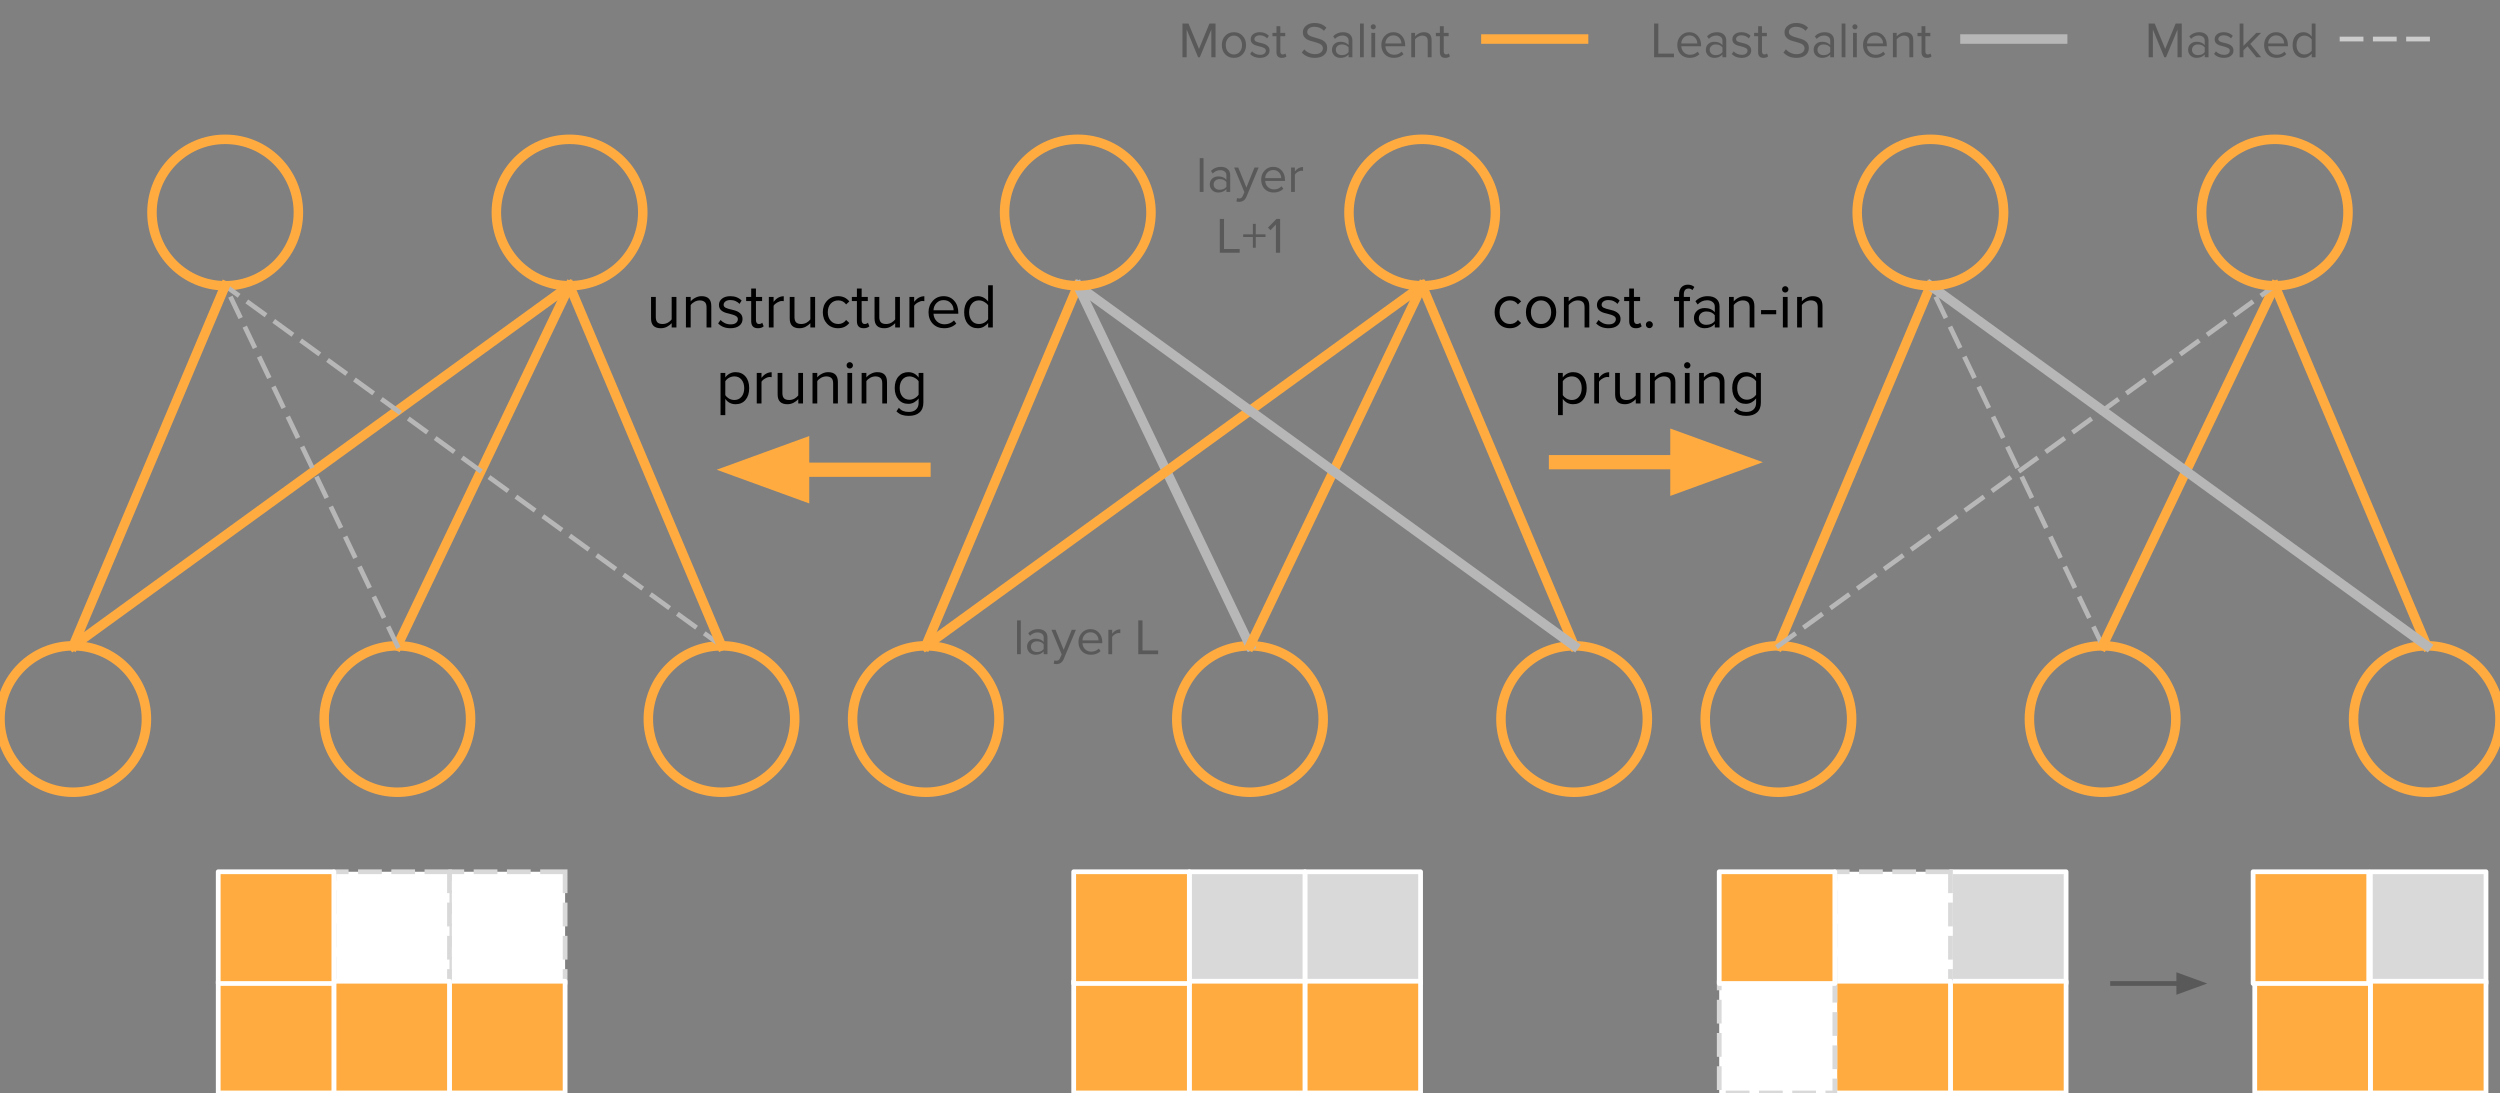 <?xml version="1.0" encoding="utf-8"?>
<svg version="1.1" viewBox="214.458 144.312 526.411 230.146" fill="none" stroke="none" stroke-linecap="square" stroke-miterlimit="10" xmlns="http://www.w3.org/2000/svg">
  <rect x="214.458" y="144.312" width="526.411" height="230.146" fill="#808080" stroke="none"/>
  <clipPath id="g1faec474be9_0_363.0">
    <path d="M 0 0 L 960 0 L 960 540 L 0 540 L 0 0 Z" clip-rule="nonzero"/>
  </clipPath>
  <g>
    <path fill="#ffffff" d="M 333.449 327.875 L 333.449 351.403 L 309.102 351.403 L 309.102 327.875 L 333.449 327.875 Z" fill-rule="evenodd" clip-path="url(#g1faec474be9_0_363.0)"/>
    <path stroke="#d9d9d9" stroke-width="1.0" stroke-linejoin="round" stroke-linecap="butt" stroke-dasharray="4.0,3.0" d="M 333.449 327.875 L 333.449 351.403 L 309.102 351.403 L 309.102 327.875 L 333.449 327.875 Z" fill-rule="evenodd" clip-path="url(#g1faec474be9_0_363.0)"/>
    <path fill="#ffab40" d="M 333.449 350.93 L 333.449 374.458 L 309.102 374.458 L 309.102 350.93 L 333.449 350.93 Z" fill-rule="evenodd" clip-path="url(#g1faec474be9_0_363.0)"/>
    <path stroke="#ffffff" stroke-width="1.0" stroke-linejoin="round" stroke-linecap="butt" d="M 333.449 350.93 L 333.449 374.458 L 309.102 374.458 L 309.102 350.93 L 333.449 350.93 Z" fill-rule="evenodd" clip-path="url(#g1faec474be9_0_363.0)"/>
    <path fill="#ffffff" d="M 309.102 327.875 L 309.102 351.403 L 284.756 351.403 L 284.756 327.875 L 309.102 327.875 Z" fill-rule="evenodd" clip-path="url(#g1faec474be9_0_363.0)"/>
    <path stroke="#d9d9d9" stroke-width="1.0" stroke-linejoin="round" stroke-linecap="butt" stroke-dasharray="4.0,3.0" d="M 309.102 327.875 L 309.102 351.403 L 284.756 351.403 L 284.756 327.875 L 309.102 327.875 Z" fill-rule="evenodd" clip-path="url(#g1faec474be9_0_363.0)"/>
    <path fill="#ffab40" d="M 309.102 350.93 L 309.102 374.458 L 284.756 374.458 L 284.756 350.93 L 309.102 350.93 Z" fill-rule="evenodd" clip-path="url(#g1faec474be9_0_363.0)"/>
    <path stroke="#ffffff" stroke-width="1.0" stroke-linejoin="round" stroke-linecap="butt" d="M 309.102 350.93 L 309.102 374.458 L 284.756 374.458 L 284.756 350.93 L 309.102 350.93 Z" fill-rule="evenodd" clip-path="url(#g1faec474be9_0_363.0)"/>
    <path fill="#ffab40" d="M 284.756 350.93 L 284.756 374.458 L 260.409 374.458 L 260.409 350.93 L 284.756 350.93 Z" fill-rule="evenodd" clip-path="url(#g1faec474be9_0_363.0)"/>
    <path stroke="#ffffff" stroke-width="1.0" stroke-linejoin="round" stroke-linecap="butt" d="M 284.756 350.93 L 284.756 374.458 L 260.409 374.458 L 260.409 350.93 L 284.756 350.93 Z" fill-rule="evenodd" clip-path="url(#g1faec474be9_0_363.0)"/>
    <path fill="#ffab40" d="M 284.756 327.875 L 284.756 351.403 L 260.409 351.403 L 260.409 327.875 L 284.756 327.875 Z" fill-rule="evenodd" clip-path="url(#g1faec474be9_0_363.0)"/>
    <path stroke="#ffffff" stroke-width="1.0" stroke-linejoin="round" stroke-linecap="butt" d="M 284.756 327.875 L 284.756 351.403 L 260.409 351.403 L 260.409 327.875 L 284.756 327.875 Z" fill-rule="evenodd" clip-path="url(#g1faec474be9_0_363.0)"/>
    <path fill="#000000" fill-opacity="0.0" d="M 462.243 295.713 C 462.243 304.227 469.146 311.129 477.66 311.129 C 481.748 311.129 485.67 309.505 488.561 306.614 C 491.452 303.723 493.076 299.802 493.076 295.713 C 493.076 287.199 486.174 280.297 477.66 280.297 C 469.146 280.297 462.243 287.199 462.243 295.713 Z" fill-rule="evenodd" clip-path="url(#g1faec474be9_0_363.0)"/>
    <path stroke="#ffab40" stroke-width="2.0" stroke-linejoin="round" stroke-linecap="butt" d="M 462.243 295.713 C 462.243 304.227 469.146 311.129 477.66 311.129 C 481.748 311.129 485.67 309.505 488.561 306.614 C 491.452 303.723 493.076 299.802 493.076 295.713 C 493.076 287.199 486.174 280.297 477.66 280.297 C 469.146 280.297 462.243 287.199 462.243 295.713 Z" fill-rule="evenodd" clip-path="url(#g1faec474be9_0_363.0)"/>
    <path fill="#000000" fill-opacity="0.0" d="M 530.504 295.713 C 530.504 304.227 537.406 311.129 545.92 311.129 C 550.009 311.129 553.93 309.505 556.821 306.614 C 559.712 303.723 561.336 299.802 561.336 295.713 C 561.336 287.199 554.434 280.297 545.92 280.297 C 537.406 280.297 530.504 287.199 530.504 295.713 Z" fill-rule="evenodd" clip-path="url(#g1faec474be9_0_363.0)"/>
    <path stroke="#ffab40" stroke-width="2.0" stroke-linejoin="round" stroke-linecap="butt" d="M 530.504 295.713 C 530.504 304.227 537.406 311.129 545.92 311.129 C 550.009 311.129 553.93 309.505 556.821 306.614 C 559.712 303.723 561.336 299.802 561.336 295.713 C 561.336 287.199 554.434 280.297 545.92 280.297 C 537.406 280.297 530.504 287.199 530.504 295.713 Z" fill-rule="evenodd" clip-path="url(#g1faec474be9_0_363.0)"/>
    <path fill="#000000" fill-opacity="0.0" d="M 393.983 295.713 C 393.983 304.227 400.885 311.129 409.399 311.129 C 413.488 311.129 417.409 309.505 420.3 306.614 C 423.191 303.723 424.816 299.802 424.816 295.713 C 424.816 287.199 417.913 280.297 409.399 280.297 C 400.885 280.297 393.983 287.199 393.983 295.713 Z" fill-rule="evenodd" clip-path="url(#g1faec474be9_0_363.0)"/>
    <path stroke="#ffab40" stroke-width="2.0" stroke-linejoin="round" stroke-linecap="butt" d="M 393.983 295.713 C 393.983 304.227 400.885 311.129 409.399 311.129 C 413.488 311.129 417.409 309.505 420.3 306.614 C 423.191 303.723 424.816 299.802 424.816 295.713 C 424.816 287.199 417.913 280.297 409.399 280.297 C 400.885 280.297 393.983 287.199 393.983 295.713 Z" fill-rule="evenodd" clip-path="url(#g1faec474be9_0_363.0)"/>
    <path fill="#000000" fill-opacity="0.0" d="M 409.399 280.297 L 441.405 204.465" fill-rule="evenodd" clip-path="url(#g1faec474be9_0_363.0)"/>
    <path stroke="#ffab40" stroke-width="2.0" stroke-linejoin="round" stroke-linecap="butt" d="M 409.399 280.297 L 441.405 204.465" fill-rule="evenodd" clip-path="url(#g1faec474be9_0_363.0)"/>
    <path fill="#000000" fill-opacity="0.0" d="M 545.92 280.297 L 513.915 204.465" fill-rule="evenodd" clip-path="url(#g1faec474be9_0_363.0)"/>
    <path stroke="#ffab40" stroke-width="2.0" stroke-linejoin="round" stroke-linecap="butt" d="M 545.92 280.297 L 513.915 204.465" fill-rule="evenodd" clip-path="url(#g1faec474be9_0_363.0)"/>
    <path fill="#000000" fill-opacity="0.0" fill-rule="evenodd" clip-path="url(#g1faec474be9_0_363.0)"/>
    <path stroke="#000000" stroke-width="1.0" stroke-linejoin="round" stroke-linecap="butt" fill-rule="evenodd" clip-path="url(#g1faec474be9_0_363.0)"/>
    <path fill="#000000" fill-opacity="0.0" fill-rule="evenodd" clip-path="url(#g1faec474be9_0_363.0)"/>
    <path stroke="#000000" stroke-width="1.0" stroke-linejoin="round" stroke-linecap="butt" fill-rule="evenodd" clip-path="url(#g1faec474be9_0_363.0)"/>
    <path fill="#000000" fill-opacity="0.0" d="M 477.66 280.297 L 441.4 204.465" fill-rule="evenodd" clip-path="url(#g1faec474be9_0_363.0)"/>
    <path stroke="#b7b7b7" stroke-width="2.0" stroke-linejoin="round" stroke-linecap="butt" d="M 477.66 280.297 L 441.4 204.465" fill-rule="evenodd" clip-path="url(#g1faec474be9_0_363.0)"/>
    <path fill="#000000" fill-opacity="0.0" d="M 477.66 280.297 L 513.92 204.465" fill-rule="evenodd" clip-path="url(#g1faec474be9_0_363.0)"/>
    <path stroke="#ffab40" stroke-width="2.0" stroke-linejoin="round" stroke-linecap="butt" d="M 477.66 280.297 L 513.92 204.465" fill-rule="evenodd" clip-path="url(#g1faec474be9_0_363.0)"/>
    <path fill="#000000" fill-opacity="0.0" d="M 409.399 280.297 L 513.924 204.465" fill-rule="evenodd" clip-path="url(#g1faec474be9_0_363.0)"/>
    <path stroke="#ffab40" stroke-width="2.0" stroke-linejoin="round" stroke-linecap="butt" d="M 409.399 280.297 L 513.924 204.465" fill-rule="evenodd" clip-path="url(#g1faec474be9_0_363.0)"/>
    <path fill="#000000" fill-opacity="0.0" d="M 545.92 280.297 L 441.395 204.465" fill-rule="evenodd" clip-path="url(#g1faec474be9_0_363.0)"/>
    <path stroke="#b7b7b7" stroke-width="2.0" stroke-linejoin="round" stroke-linecap="butt" d="M 545.92 280.297 L 441.395 204.465" fill-rule="evenodd" clip-path="url(#g1faec474be9_0_363.0)"/>
    <path fill="#000000" fill-opacity="0.0" d="M 498.504 189.059 C 498.504 197.574 505.406 204.476 513.92 204.476 C 518.009 204.476 521.93 202.851 524.821 199.96 C 527.712 197.069 529.336 193.148 529.336 189.059 C 529.336 180.545 522.434 173.643 513.92 173.643 C 505.406 173.643 498.504 180.545 498.504 189.059 Z" fill-rule="evenodd" clip-path="url(#g1faec474be9_0_363.0)"/>
    <path stroke="#ffab40" stroke-width="2.0" stroke-linejoin="round" stroke-linecap="butt" d="M 498.504 189.059 C 498.504 197.574 505.406 204.476 513.92 204.476 C 518.009 204.476 521.93 202.851 524.821 199.96 C 527.712 197.069 529.336 193.148 529.336 189.059 C 529.336 180.545 522.434 173.643 513.92 173.643 C 505.406 173.643 498.504 180.545 498.504 189.059 Z" fill-rule="evenodd" clip-path="url(#g1faec474be9_0_363.0)"/>
    <path fill="#000000" fill-opacity="0.0" d="M 425.983 189.059 C 425.983 197.574 432.885 204.476 441.399 204.476 C 445.488 204.476 449.409 202.851 452.3 199.96 C 455.191 197.069 456.816 193.148 456.816 189.059 C 456.816 180.545 449.913 173.643 441.399 173.643 C 432.885 173.643 425.983 180.545 425.983 189.059 Z" fill-rule="evenodd" clip-path="url(#g1faec474be9_0_363.0)"/>
    <path stroke="#ffab40" stroke-width="2.0" stroke-linejoin="round" stroke-linecap="butt" d="M 425.983 189.059 C 425.983 197.574 432.885 204.476 441.399 204.476 C 445.488 204.476 449.409 202.851 452.3 199.96 C 455.191 197.069 456.816 193.148 456.816 189.059 C 456.816 180.545 449.913 173.643 441.399 173.643 C 432.885 173.643 425.983 180.545 425.983 189.059 Z" fill-rule="evenodd" clip-path="url(#g1faec474be9_0_363.0)"/>
    <path fill="#000000" fill-opacity="0.0" d="M 282.715 295.711 C 282.715 304.225 289.617 311.127 298.131 311.127 C 302.22 311.127 306.141 309.503 309.032 306.612 C 311.923 303.721 313.547 299.8 313.547 295.711 C 313.547 287.197 306.645 280.296 298.131 280.296 C 289.617 280.296 282.715 287.197 282.715 295.711 Z" fill-rule="evenodd" clip-path="url(#g1faec474be9_0_363.0)"/>
    <path stroke="#ffab40" stroke-width="2.0" stroke-linejoin="round" stroke-linecap="butt" d="M 282.715 295.711 C 282.715 304.225 289.617 311.127 298.131 311.127 C 302.22 311.127 306.141 309.503 309.032 306.612 C 311.923 303.721 313.547 299.8 313.547 295.711 C 313.547 287.197 306.645 280.296 298.131 280.296 C 289.617 280.296 282.715 287.197 282.715 295.711 Z" fill-rule="evenodd" clip-path="url(#g1faec474be9_0_363.0)"/>
    <path fill="#000000" fill-opacity="0.0" d="M 350.973 295.711 C 350.973 304.225 357.875 311.127 366.389 311.127 C 370.477 311.127 374.398 309.503 377.289 306.612 C 380.18 303.721 381.804 299.8 381.804 295.711 C 381.804 287.197 374.903 280.296 366.389 280.296 C 357.875 280.296 350.973 287.197 350.973 295.711 Z" fill-rule="evenodd" clip-path="url(#g1faec474be9_0_363.0)"/>
    <path stroke="#ffab40" stroke-width="2.0" stroke-linejoin="round" stroke-linecap="butt" d="M 350.973 295.711 C 350.973 304.225 357.875 311.127 366.389 311.127 C 370.477 311.127 374.398 309.503 377.289 306.612 C 380.18 303.721 381.804 299.8 381.804 295.711 C 381.804 287.197 374.903 280.296 366.389 280.296 C 357.875 280.296 350.973 287.197 350.973 295.711 Z" fill-rule="evenodd" clip-path="url(#g1faec474be9_0_363.0)"/>
    <path fill="#000000" fill-opacity="0.0" d="M 214.458 295.711 C 214.458 304.225 221.36 311.127 229.873 311.127 C 233.962 311.127 237.883 309.503 240.774 306.612 C 243.665 303.721 245.289 299.8 245.289 295.711 C 245.289 287.197 238.387 280.296 229.873 280.296 C 221.36 280.296 214.458 287.197 214.458 295.711 Z" fill-rule="evenodd" clip-path="url(#g1faec474be9_0_363.0)"/>
    <path stroke="#ffab40" stroke-width="2.0" stroke-linejoin="round" stroke-linecap="butt" d="M 214.458 295.711 C 214.458 304.225 221.36 311.127 229.873 311.127 C 233.962 311.127 237.883 309.503 240.774 306.612 C 243.665 303.721 245.289 299.8 245.289 295.711 C 245.289 287.197 238.387 280.296 229.873 280.296 C 221.36 280.296 214.458 287.197 214.458 295.711 Z" fill-rule="evenodd" clip-path="url(#g1faec474be9_0_363.0)"/>
    <path fill="#000000" fill-opacity="0.0" fill-rule="evenodd" clip-path="url(#g1faec474be9_0_363.0)"/>
    <path stroke="#000000" stroke-width="1.0" stroke-linejoin="round" stroke-linecap="butt" fill-rule="evenodd" clip-path="url(#g1faec474be9_0_363.0)"/>
    <path fill="#000000" fill-opacity="0.0" fill-rule="evenodd" clip-path="url(#g1faec474be9_0_363.0)"/>
    <path stroke="#000000" stroke-width="1.0" stroke-linejoin="round" stroke-linecap="butt" fill-rule="evenodd" clip-path="url(#g1faec474be9_0_363.0)"/>
    <path fill="#000000" fill-opacity="0.0" d="M 298.131 280.296 L 334.389 204.467" fill-rule="evenodd" clip-path="url(#g1faec474be9_0_363.0)"/>
    <path stroke="#ffab40" stroke-width="2.0" stroke-linejoin="round" stroke-linecap="butt" d="M 298.131 280.296 L 334.389 204.467" fill-rule="evenodd" clip-path="url(#g1faec474be9_0_363.0)"/>
    <path fill="#000000" fill-opacity="0.0" d="M 229.873 280.296 L 334.394 204.467" fill-rule="evenodd" clip-path="url(#g1faec474be9_0_363.0)"/>
    <path stroke="#ffab40" stroke-width="2.0" stroke-linejoin="round" stroke-linecap="butt" d="M 229.873 280.296 L 334.394 204.467" fill-rule="evenodd" clip-path="url(#g1faec474be9_0_363.0)"/>
    <path fill="#000000" fill-opacity="0.0" d="M 318.973 189.063 C 318.973 197.577 325.875 204.479 334.389 204.479 C 338.477 204.479 342.398 202.855 345.289 199.964 C 348.18 197.073 349.804 193.152 349.804 189.063 C 349.804 180.549 342.903 173.648 334.389 173.648 C 325.875 173.648 318.973 180.549 318.973 189.063 Z" fill-rule="evenodd" clip-path="url(#g1faec474be9_0_363.0)"/>
    <path stroke="#ffab40" stroke-width="2.0" stroke-linejoin="round" stroke-linecap="butt" d="M 318.973 189.063 C 318.973 197.577 325.875 204.479 334.389 204.479 C 338.477 204.479 342.398 202.855 345.289 199.964 C 348.18 197.073 349.804 193.152 349.804 189.063 C 349.804 180.549 342.903 173.648 334.389 173.648 C 325.875 173.648 318.973 180.549 318.973 189.063 Z" fill-rule="evenodd" clip-path="url(#g1faec474be9_0_363.0)"/>
    <path fill="#000000" fill-opacity="0.0" d="M 246.458 189.063 C 246.458 197.577 253.36 204.479 261.873 204.479 C 265.962 204.479 269.883 202.855 272.774 199.964 C 275.665 197.073 277.289 193.152 277.289 189.063 C 277.289 180.549 270.387 173.648 261.873 173.648 C 253.36 173.648 246.458 180.549 246.458 189.063 Z" fill-rule="evenodd" clip-path="url(#g1faec474be9_0_363.0)"/>
    <path stroke="#ffab40" stroke-width="2.0" stroke-linejoin="round" stroke-linecap="butt" d="M 246.458 189.063 C 246.458 197.577 253.36 204.479 261.873 204.479 C 265.962 204.479 269.883 202.855 272.774 199.964 C 275.665 197.073 277.289 193.152 277.289 189.063 C 277.289 180.549 270.387 173.648 261.873 173.648 C 253.36 173.648 246.458 180.549 246.458 189.063 Z" fill-rule="evenodd" clip-path="url(#g1faec474be9_0_363.0)"/>
    <path fill="#000000" fill-opacity="0.0" d="M 298.131 280.296 L 261.873 204.467" fill-rule="evenodd" clip-path="url(#g1faec474be9_0_363.0)"/>
    <path stroke="#b7b7b7" stroke-width="1.0" stroke-linejoin="round" stroke-linecap="butt" stroke-dasharray="4.0,3.0" d="M 298.131 280.296 L 261.873 204.467" fill-rule="evenodd" clip-path="url(#g1faec474be9_0_363.0)"/>
    <path fill="#000000" fill-opacity="0.0" d="M 366.389 280.296 L 261.868 204.467" fill-rule="evenodd" clip-path="url(#g1faec474be9_0_363.0)"/>
    <path stroke="#b7b7b7" stroke-width="1.0" stroke-linejoin="round" stroke-linecap="butt" stroke-dasharray="4.0,3.0" d="M 366.389 280.296 L 261.868 204.467" fill-rule="evenodd" clip-path="url(#g1faec474be9_0_363.0)"/>
    <path fill="#000000" fill-opacity="0.0" d="M 366.389 280.296 L 334.385 204.467" fill-rule="evenodd" clip-path="url(#g1faec474be9_0_363.0)"/>
    <path stroke="#ffab40" stroke-width="2.0" stroke-linejoin="round" stroke-linecap="butt" d="M 366.389 280.296 L 334.385 204.467" fill-rule="evenodd" clip-path="url(#g1faec474be9_0_363.0)"/>
    <path fill="#000000" fill-opacity="0.0" d="M 229.873 280.296 L 261.87 204.483" fill-rule="evenodd" clip-path="url(#g1faec474be9_0_363.0)"/>
    <path stroke="#ffab40" stroke-width="2.0" stroke-linejoin="round" stroke-linecap="butt" d="M 229.873 280.296 L 261.87 204.483" fill-rule="evenodd" clip-path="url(#g1faec474be9_0_363.0)"/>
    <path fill="#000000" fill-opacity="0.0" d="M 558.417 144.312 L 624.748 144.312 L 624.748 160.753 L 558.417 160.753 L 558.417 144.312 Z" fill-rule="evenodd" clip-path="url(#g1faec474be9_0_363.0)"/>
    <path fill="#595959" d="M 562.749 156.373 L 562.749 149.263 L 563.64 149.263 L 563.64 155.592 L 566.937 155.592 L 566.937 156.373 L 562.749 156.373 Z M 570.257 156.498 C 569.475 156.498 568.84 156.248 568.35 155.748 C 567.871 155.237 567.632 154.586 567.632 153.795 C 567.632 153.034 567.871 152.394 568.35 151.873 C 568.84 151.352 569.444 151.092 570.163 151.092 C 570.903 151.092 571.501 151.352 571.96 151.873 C 572.418 152.383 572.647 153.045 572.647 153.857 L 572.647 154.06 L 568.475 154.06 C 568.507 154.581 568.694 155.008 569.038 155.342 C 569.392 155.675 569.824 155.842 570.335 155.842 C 570.96 155.842 571.486 155.623 571.913 155.185 L 572.304 155.717 C 571.772 156.237 571.09 156.498 570.257 156.498 Z M 571.85 153.467 C 571.85 152.998 571.694 152.597 571.382 152.263 C 571.069 151.93 570.663 151.763 570.163 151.763 C 569.684 151.763 569.283 151.93 568.96 152.263 C 568.647 152.597 568.486 152.998 568.475 153.467 L 571.85 153.467 Z M 577.147 156.373 L 577.147 155.779 C 576.72 156.258 576.152 156.498 575.444 156.498 C 574.923 156.498 574.491 156.336 574.147 156.013 C 573.814 155.68 573.647 155.274 573.647 154.795 C 573.647 154.295 573.814 153.888 574.147 153.576 C 574.491 153.263 574.923 153.107 575.444 153.107 C 576.183 153.107 576.751 153.342 577.147 153.81 L 577.147 152.873 C 577.147 152.529 577.022 152.263 576.772 152.076 C 576.532 151.888 576.225 151.795 575.85 151.795 C 575.246 151.795 574.72 152.029 574.272 152.498 L 573.897 151.951 C 574.449 151.378 575.136 151.092 575.959 151.092 C 576.584 151.092 577.069 151.248 577.412 151.56 C 577.767 151.862 577.944 152.289 577.944 152.842 L 577.944 156.373 L 577.147 156.373 Z M 575.725 155.92 C 576.36 155.92 576.834 155.706 577.147 155.279 L 577.147 154.31 C 576.834 153.883 576.36 153.67 575.725 153.67 C 575.35 153.67 575.043 153.779 574.803 153.998 C 574.574 154.206 574.459 154.477 574.459 154.81 C 574.459 155.133 574.574 155.399 574.803 155.607 C 575.043 155.816 575.35 155.92 575.725 155.92 Z M 581.169 156.498 C 580.304 156.498 579.617 156.227 579.107 155.685 L 579.513 155.123 C 579.679 155.321 579.914 155.493 580.216 155.638 C 580.518 155.784 580.851 155.857 581.216 155.857 C 581.612 155.857 581.909 155.774 582.107 155.607 C 582.315 155.441 582.419 155.227 582.419 154.967 C 582.419 154.737 582.304 154.56 582.075 154.435 C 581.857 154.3 581.445 154.159 580.841 154.013 C 580.32 153.909 579.919 153.743 579.638 153.513 C 579.367 153.284 579.232 152.972 579.232 152.576 C 579.232 152.149 579.403 151.795 579.747 151.513 C 580.101 151.232 580.57 151.092 581.153 151.092 C 581.924 151.092 582.56 151.342 583.06 151.842 L 582.685 152.404 C 582.528 152.217 582.315 152.06 582.044 151.935 C 581.784 151.81 581.487 151.748 581.153 151.748 C 580.799 151.748 580.518 151.826 580.31 151.982 C 580.112 152.138 580.013 152.331 580.013 152.56 C 580.013 152.769 580.127 152.935 580.357 153.06 C 580.586 153.175 581.002 153.295 581.607 153.42 C 582.127 153.545 582.523 153.732 582.794 153.982 C 583.065 154.222 583.2 154.545 583.2 154.951 C 583.2 155.42 583.013 155.795 582.638 156.076 C 582.273 156.357 581.784 156.498 581.169 156.498 Z M 585.796 156.498 C 585.036 156.498 584.655 156.097 584.655 155.295 L 584.655 151.935 L 583.812 151.935 L 583.812 151.232 L 584.655 151.232 L 584.655 149.826 L 585.468 149.826 L 585.468 151.232 L 586.499 151.232 L 586.499 151.935 L 585.468 151.935 L 585.468 155.123 C 585.468 155.321 585.51 155.482 585.593 155.607 C 585.676 155.722 585.807 155.779 585.984 155.779 C 586.202 155.779 586.385 155.711 586.53 155.576 L 586.765 156.17 C 586.546 156.388 586.223 156.498 585.796 156.498 Z M 592.725 156.498 C 591.579 156.498 590.668 156.123 589.991 155.373 L 590.506 154.701 C 590.798 155.024 591.137 155.274 591.522 155.451 C 591.918 155.628 592.329 155.717 592.756 155.717 C 593.267 155.717 593.673 155.602 593.975 155.373 C 594.277 155.144 594.428 154.847 594.428 154.482 C 594.428 153.92 593.986 153.519 593.1 153.279 C 592.059 153.008 591.392 152.789 591.1 152.623 C 590.819 152.456 590.6 152.253 590.444 152.013 C 590.288 151.763 590.21 151.467 590.21 151.123 C 590.21 150.56 590.439 150.092 590.897 149.717 C 591.355 149.342 591.939 149.154 592.647 149.154 C 593.72 149.154 594.564 149.487 595.178 150.154 L 594.647 150.795 C 594.137 150.232 593.449 149.951 592.585 149.951 C 592.158 149.951 591.809 150.055 591.538 150.263 C 591.267 150.461 591.131 150.732 591.131 151.076 C 591.131 151.326 591.246 151.539 591.475 151.717 C 591.704 151.883 592.033 152.024 592.46 152.138 C 593.47 152.409 594.121 152.633 594.413 152.81 C 594.715 152.987 594.944 153.206 595.1 153.467 C 595.256 153.727 595.335 154.045 595.335 154.42 C 595.335 155.066 595.095 155.576 594.616 155.951 C 594.147 156.316 593.517 156.498 592.725 156.498 Z M 599.845 156.373 L 599.845 155.779 C 599.418 156.258 598.85 156.498 598.142 156.498 C 597.621 156.498 597.189 156.336 596.845 156.013 C 596.512 155.68 596.345 155.274 596.345 154.795 C 596.345 154.295 596.512 153.888 596.845 153.576 C 597.189 153.263 597.621 153.107 598.142 153.107 C 598.881 153.107 599.449 153.342 599.845 153.81 L 599.845 152.873 C 599.845 152.529 599.72 152.263 599.47 152.076 C 599.23 151.888 598.923 151.795 598.548 151.795 C 597.944 151.795 597.418 152.029 596.97 152.498 L 596.595 151.951 C 597.147 151.378 597.834 151.092 598.657 151.092 C 599.282 151.092 599.767 151.248 600.11 151.56 C 600.465 151.862 600.642 152.289 600.642 152.842 L 600.642 156.373 L 599.845 156.373 Z M 598.423 155.92 C 599.058 155.92 599.532 155.706 599.845 155.279 L 599.845 154.31 C 599.532 153.883 599.058 153.67 598.423 153.67 C 598.048 153.67 597.741 153.779 597.501 153.998 C 597.272 154.206 597.157 154.477 597.157 154.81 C 597.157 155.133 597.272 155.399 597.501 155.607 C 597.741 155.816 598.048 155.92 598.423 155.92 Z M 602.242 156.373 L 602.242 149.263 L 603.039 149.263 L 603.039 156.373 L 602.242 156.373 Z M 605.03 150.498 C 604.895 150.498 604.77 150.446 604.655 150.342 C 604.551 150.237 604.499 150.107 604.499 149.951 C 604.499 149.805 604.551 149.68 604.655 149.576 C 604.77 149.472 604.895 149.42 605.03 149.42 C 605.187 149.42 605.317 149.472 605.421 149.576 C 605.525 149.68 605.577 149.805 605.577 149.951 C 605.577 150.107 605.525 150.237 605.421 150.342 C 605.317 150.446 605.187 150.498 605.03 150.498 Z M 604.64 156.373 L 604.64 151.232 L 605.437 151.232 L 605.437 156.373 L 604.64 156.373 Z M 609.365 156.498 C 608.584 156.498 607.949 156.248 607.459 155.748 C 606.98 155.237 606.74 154.586 606.74 153.795 C 606.74 153.034 606.98 152.394 607.459 151.873 C 607.949 151.352 608.553 151.092 609.272 151.092 C 610.011 151.092 610.61 151.352 611.069 151.873 C 611.527 152.383 611.756 153.045 611.756 153.857 L 611.756 154.06 L 607.584 154.06 C 607.615 154.581 607.803 155.008 608.147 155.342 C 608.501 155.675 608.933 155.842 609.444 155.842 C 610.069 155.842 610.595 155.623 611.022 155.185 L 611.412 155.717 C 610.881 156.237 610.199 156.498 609.365 156.498 Z M 610.959 153.467 C 610.959 152.998 610.803 152.597 610.49 152.263 C 610.178 151.93 609.772 151.763 609.272 151.763 C 608.793 151.763 608.392 151.93 608.069 152.263 C 607.756 152.597 607.595 152.998 607.584 153.467 L 610.959 153.467 Z M 616.506 156.373 L 616.506 152.998 C 616.506 152.55 616.402 152.243 616.193 152.076 C 615.985 151.899 615.709 151.81 615.365 151.81 C 615.063 151.81 614.766 151.894 614.474 152.06 C 614.193 152.217 613.98 152.399 613.834 152.607 L 613.834 156.373 L 613.037 156.373 L 613.037 151.232 L 613.834 151.232 L 613.834 151.967 C 614.053 151.717 614.323 151.508 614.646 151.342 C 614.98 151.175 615.323 151.092 615.678 151.092 C 616.771 151.092 617.318 151.649 617.318 152.763 L 617.318 156.373 L 616.506 156.373 Z M 620.205 156.498 C 619.445 156.498 619.065 156.097 619.065 155.295 L 619.065 151.935 L 618.221 151.935 L 618.221 151.232 L 619.065 151.232 L 619.065 149.826 L 619.877 149.826 L 619.877 151.232 L 620.909 151.232 L 620.909 151.935 L 619.877 151.935 L 619.877 155.123 C 619.877 155.321 619.919 155.482 620.002 155.607 C 620.086 155.722 620.216 155.779 620.393 155.779 C 620.612 155.779 620.794 155.711 620.94 155.576 L 621.174 156.17 C 620.955 156.388 620.633 156.498 620.205 156.498 Z" fill-rule="nonzero" clip-path="url(#g1faec474be9_0_363.0)"/>
    <path fill="#000000" fill-opacity="0.0" d="M 628.211 152.533 L 648.778 152.533" fill-rule="evenodd" clip-path="url(#g1faec474be9_0_363.0)"/>
    <path stroke="#b7b7b7" stroke-width="2.0" stroke-linejoin="round" stroke-linecap="butt" d="M 628.211 152.533 L 648.778 152.533" fill-rule="evenodd" clip-path="url(#g1faec474be9_0_363.0)"/>
    <path fill="#000000" fill-opacity="0.0" d="M 461.266 144.312 L 521.172 144.312 L 521.172 160.753 L 461.266 160.753 L 461.266 144.312 Z" fill-rule="evenodd" clip-path="url(#g1faec474be9_0_363.0)"/>
    <path fill="#595959" d="M 469.518 156.373 L 469.518 150.529 L 467.097 156.373 L 466.737 156.373 L 464.331 150.529 L 464.331 156.373 L 463.44 156.373 L 463.44 149.263 L 464.706 149.263 L 466.925 154.607 L 469.128 149.263 L 470.409 149.263 L 470.409 156.373 L 469.518 156.373 Z M 474.28 156.498 C 473.53 156.498 472.915 156.248 472.436 155.748 C 471.968 155.237 471.733 154.586 471.733 153.795 C 471.733 153.003 471.968 152.357 472.436 151.857 C 472.915 151.347 473.53 151.092 474.28 151.092 C 475.03 151.092 475.639 151.347 476.108 151.857 C 476.587 152.357 476.827 153.003 476.827 153.795 C 476.827 154.586 476.587 155.237 476.108 155.748 C 475.639 156.248 475.03 156.498 474.28 156.498 Z M 474.28 155.779 C 474.78 155.779 475.186 155.597 475.499 155.232 C 475.822 154.857 475.983 154.378 475.983 153.795 C 475.983 153.222 475.822 152.748 475.499 152.373 C 475.186 151.998 474.78 151.81 474.28 151.81 C 473.78 151.81 473.369 151.998 473.046 152.373 C 472.723 152.737 472.561 153.211 472.561 153.795 C 472.561 154.388 472.723 154.868 473.046 155.232 C 473.369 155.597 473.78 155.779 474.28 155.779 Z M 479.75 156.498 C 478.886 156.498 478.198 156.227 477.688 155.685 L 478.094 155.123 C 478.261 155.321 478.495 155.493 478.797 155.638 C 479.099 155.784 479.433 155.857 479.797 155.857 C 480.193 155.857 480.49 155.774 480.688 155.607 C 480.896 155.441 481 155.227 481 154.967 C 481 154.737 480.886 154.56 480.657 154.435 C 480.438 154.3 480.027 154.159 479.422 154.013 C 478.902 153.909 478.5 153.743 478.219 153.513 C 477.948 153.284 477.813 152.972 477.813 152.576 C 477.813 152.149 477.985 151.795 478.329 151.513 C 478.683 151.232 479.152 151.092 479.735 151.092 C 480.506 151.092 481.141 151.342 481.641 151.842 L 481.266 152.404 C 481.11 152.217 480.896 152.06 480.625 151.935 C 480.365 151.81 480.068 151.748 479.735 151.748 C 479.381 151.748 479.099 151.826 478.891 151.982 C 478.693 152.138 478.594 152.331 478.594 152.56 C 478.594 152.769 478.709 152.935 478.938 153.06 C 479.167 153.175 479.584 153.295 480.188 153.42 C 480.709 153.545 481.105 153.732 481.375 153.982 C 481.646 154.222 481.782 154.545 481.782 154.951 C 481.782 155.42 481.594 155.795 481.219 156.076 C 480.855 156.357 480.365 156.498 479.75 156.498 Z M 484.378 156.498 C 483.617 156.498 483.237 156.097 483.237 155.295 L 483.237 151.935 L 482.393 151.935 L 482.393 151.232 L 483.237 151.232 L 483.237 149.826 L 484.049 149.826 L 484.049 151.232 L 485.081 151.232 L 485.081 151.935 L 484.049 151.935 L 484.049 155.123 C 484.049 155.321 484.091 155.482 484.174 155.607 C 484.258 155.722 484.388 155.779 484.565 155.779 C 484.784 155.779 484.966 155.711 485.112 155.576 L 485.346 156.17 C 485.128 156.388 484.805 156.498 484.378 156.498 Z M 491.307 156.498 C 490.161 156.498 489.249 156.123 488.572 155.373 L 489.088 154.701 C 489.38 155.024 489.718 155.274 490.104 155.451 C 490.499 155.628 490.911 155.717 491.338 155.717 C 491.848 155.717 492.255 155.602 492.557 155.373 C 492.859 155.144 493.01 154.847 493.01 154.482 C 493.01 153.92 492.567 153.519 491.682 153.279 C 490.64 153.008 489.973 152.789 489.682 152.623 C 489.4 152.456 489.182 152.253 489.025 152.013 C 488.869 151.763 488.791 151.467 488.791 151.123 C 488.791 150.56 489.02 150.092 489.479 149.717 C 489.937 149.342 490.52 149.154 491.229 149.154 C 492.302 149.154 493.145 149.487 493.76 150.154 L 493.229 150.795 C 492.718 150.232 492.031 149.951 491.166 149.951 C 490.739 149.951 490.39 150.055 490.119 150.263 C 489.848 150.461 489.713 150.732 489.713 151.076 C 489.713 151.326 489.828 151.539 490.057 151.717 C 490.286 151.883 490.614 152.024 491.041 152.138 C 492.052 152.409 492.703 152.633 492.994 152.81 C 493.296 152.987 493.525 153.206 493.682 153.467 C 493.838 153.727 493.916 154.045 493.916 154.42 C 493.916 155.066 493.677 155.576 493.197 155.951 C 492.729 156.316 492.098 156.498 491.307 156.498 Z M 498.426 156.373 L 498.426 155.779 C 497.999 156.258 497.432 156.498 496.723 156.498 C 496.202 156.498 495.77 156.336 495.426 156.013 C 495.093 155.68 494.926 155.274 494.926 154.795 C 494.926 154.295 495.093 153.888 495.426 153.576 C 495.77 153.263 496.202 153.107 496.723 153.107 C 497.463 153.107 498.031 153.342 498.426 153.81 L 498.426 152.873 C 498.426 152.529 498.301 152.263 498.051 152.076 C 497.812 151.888 497.504 151.795 497.129 151.795 C 496.525 151.795 495.999 152.029 495.551 152.498 L 495.176 151.951 C 495.728 151.378 496.416 151.092 497.239 151.092 C 497.864 151.092 498.348 151.248 498.692 151.56 C 499.046 151.862 499.223 152.289 499.223 152.842 L 499.223 156.373 L 498.426 156.373 Z M 497.004 155.92 C 497.64 155.92 498.114 155.706 498.426 155.279 L 498.426 154.31 C 498.114 153.883 497.64 153.67 497.004 153.67 C 496.629 153.67 496.322 153.779 496.083 153.998 C 495.853 154.206 495.739 154.477 495.739 154.81 C 495.739 155.133 495.853 155.399 496.083 155.607 C 496.322 155.816 496.629 155.92 497.004 155.92 Z M 500.824 156.373 L 500.824 149.263 L 501.62 149.263 L 501.62 156.373 L 500.824 156.373 Z M 503.612 150.498 C 503.476 150.498 503.351 150.446 503.237 150.342 C 503.133 150.237 503.081 150.107 503.081 149.951 C 503.081 149.805 503.133 149.68 503.237 149.576 C 503.351 149.472 503.476 149.42 503.612 149.42 C 503.768 149.42 503.898 149.472 504.002 149.576 C 504.107 149.68 504.159 149.805 504.159 149.951 C 504.159 150.107 504.107 150.237 504.002 150.342 C 503.898 150.446 503.768 150.498 503.612 150.498 Z M 503.221 156.373 L 503.221 151.232 L 504.018 151.232 L 504.018 156.373 L 503.221 156.373 Z M 507.947 156.498 C 507.166 156.498 506.53 156.248 506.041 155.748 C 505.562 155.237 505.322 154.586 505.322 153.795 C 505.322 153.034 505.562 152.394 506.041 151.873 C 506.53 151.352 507.134 151.092 507.853 151.092 C 508.593 151.092 509.192 151.352 509.65 151.873 C 510.108 152.383 510.338 153.045 510.338 153.857 L 510.338 154.06 L 506.166 154.06 C 506.197 154.581 506.384 155.008 506.728 155.342 C 507.082 155.675 507.515 155.842 508.025 155.842 C 508.65 155.842 509.176 155.623 509.603 155.185 L 509.994 155.717 C 509.463 156.237 508.78 156.498 507.947 156.498 Z M 509.541 153.467 C 509.541 152.998 509.384 152.597 509.072 152.263 C 508.759 151.93 508.353 151.763 507.853 151.763 C 507.374 151.763 506.973 151.93 506.65 152.263 C 506.338 152.597 506.176 152.998 506.166 153.467 L 509.541 153.467 Z M 515.087 156.373 L 515.087 152.998 C 515.087 152.55 514.983 152.243 514.775 152.076 C 514.566 151.899 514.29 151.81 513.947 151.81 C 513.644 151.81 513.348 151.894 513.056 152.06 C 512.775 152.217 512.561 152.399 512.415 152.607 L 512.415 156.373 L 511.618 156.373 L 511.618 151.232 L 512.415 151.232 L 512.415 151.967 C 512.634 151.717 512.905 151.508 513.228 151.342 C 513.561 151.175 513.905 151.092 514.259 151.092 C 515.353 151.092 515.9 151.649 515.9 152.763 L 515.9 156.373 L 515.087 156.373 Z M 518.787 156.498 C 518.027 156.498 517.646 156.097 517.646 155.295 L 517.646 151.935 L 516.803 151.935 L 516.803 151.232 L 517.646 151.232 L 517.646 149.826 L 518.459 149.826 L 518.459 151.232 L 519.49 151.232 L 519.49 151.935 L 518.459 151.935 L 518.459 155.123 C 518.459 155.321 518.5 155.482 518.584 155.607 C 518.667 155.722 518.797 155.779 518.974 155.779 C 519.193 155.779 519.375 155.711 519.521 155.576 L 519.756 156.17 C 519.537 156.388 519.214 156.498 518.787 156.498 Z" fill-rule="nonzero" clip-path="url(#g1faec474be9_0_363.0)"/>
    <path fill="#000000" fill-opacity="0.0" d="M 527.335 152.533 L 547.902 152.533" fill-rule="evenodd" clip-path="url(#g1faec474be9_0_363.0)"/>
    <path stroke="#ffab40" stroke-width="2.0" stroke-linejoin="round" stroke-linecap="butt" d="M 527.335 152.533 L 547.902 152.533" fill-rule="evenodd" clip-path="url(#g1faec474be9_0_363.0)"/>
    <path fill="#000000" fill-opacity="0.0" d="M 654.49 144.312 L 714.395 144.312 L 714.395 160.753 L 654.49 160.753 L 654.49 144.312 Z" fill-rule="evenodd" clip-path="url(#g1faec474be9_0_363.0)"/>
    <path fill="#595959" d="M 672.966 156.372 L 672.966 150.529 L 670.544 156.372 L 670.185 156.372 L 667.779 150.529 L 667.779 156.372 L 666.888 156.372 L 666.888 149.263 L 668.154 149.263 L 670.373 154.607 L 672.576 149.263 L 673.857 149.263 L 673.857 156.372 L 672.966 156.372 Z M 678.697 156.372 L 678.697 155.779 C 678.27 156.258 677.702 156.497 676.994 156.497 C 676.473 156.497 676.04 156.336 675.697 156.013 C 675.363 155.68 675.197 155.273 675.197 154.794 C 675.197 154.294 675.363 153.888 675.697 153.575 C 676.04 153.263 676.473 153.107 676.994 153.107 C 677.733 153.107 678.301 153.341 678.697 153.81 L 678.697 152.872 C 678.697 152.529 678.572 152.263 678.322 152.075 C 678.082 151.888 677.775 151.794 677.4 151.794 C 676.796 151.794 676.27 152.029 675.822 152.497 L 675.447 151.95 C 675.999 151.378 676.686 151.091 677.509 151.091 C 678.134 151.091 678.619 151.247 678.962 151.56 C 679.316 151.862 679.494 152.289 679.494 152.841 L 679.494 156.372 L 678.697 156.372 Z M 677.275 155.919 C 677.91 155.919 678.384 155.706 678.697 155.279 L 678.697 154.31 C 678.384 153.883 677.91 153.669 677.275 153.669 C 676.9 153.669 676.592 153.779 676.353 153.997 C 676.124 154.206 676.009 154.477 676.009 154.81 C 676.009 155.133 676.124 155.398 676.353 155.607 C 676.592 155.815 676.9 155.919 677.275 155.919 Z M 682.719 156.497 C 681.854 156.497 681.167 156.227 680.656 155.685 L 681.063 155.122 C 681.229 155.32 681.464 155.492 681.766 155.638 C 682.068 155.784 682.401 155.857 682.766 155.857 C 683.162 155.857 683.458 155.773 683.656 155.607 C 683.865 155.44 683.969 155.227 683.969 154.966 C 683.969 154.737 683.854 154.56 683.625 154.435 C 683.406 154.299 682.995 154.159 682.391 154.013 C 681.87 153.909 681.469 153.742 681.188 153.513 C 680.917 153.284 680.781 152.971 680.781 152.575 C 680.781 152.148 680.953 151.794 681.297 151.513 C 681.651 151.232 682.12 151.091 682.703 151.091 C 683.474 151.091 684.109 151.341 684.609 151.841 L 684.234 152.404 C 684.078 152.216 683.865 152.06 683.594 151.935 C 683.333 151.81 683.037 151.747 682.703 151.747 C 682.349 151.747 682.068 151.825 681.859 151.982 C 681.662 152.138 681.563 152.331 681.563 152.56 C 681.563 152.768 681.677 152.935 681.906 153.06 C 682.135 153.174 682.552 153.294 683.156 153.419 C 683.677 153.544 684.073 153.732 684.344 153.982 C 684.615 154.221 684.75 154.544 684.75 154.95 C 684.75 155.419 684.563 155.794 684.188 156.075 C 683.823 156.357 683.333 156.497 682.719 156.497 Z M 689.565 156.372 L 687.705 154.06 L 686.846 154.904 L 686.846 156.372 L 686.049 156.372 L 686.049 149.263 L 686.846 149.263 L 686.846 153.966 L 689.565 151.232 L 690.565 151.232 L 688.283 153.56 L 690.58 156.372 L 689.565 156.372 Z M 693.823 156.497 C 693.041 156.497 692.406 156.247 691.916 155.747 C 691.437 155.237 691.198 154.586 691.198 153.794 C 691.198 153.034 691.437 152.393 691.916 151.872 C 692.406 151.352 693.01 151.091 693.729 151.091 C 694.468 151.091 695.067 151.352 695.526 151.872 C 695.984 152.383 696.213 153.044 696.213 153.857 L 696.213 154.06 L 692.041 154.06 C 692.073 154.581 692.26 155.008 692.604 155.341 C 692.958 155.674 693.39 155.841 693.901 155.841 C 694.526 155.841 695.052 155.622 695.479 155.185 L 695.869 155.716 C 695.338 156.237 694.656 156.497 693.823 156.497 Z M 695.416 153.466 C 695.416 152.997 695.26 152.596 694.948 152.263 C 694.635 151.93 694.229 151.763 693.729 151.763 C 693.25 151.763 692.849 151.93 692.526 152.263 C 692.213 152.596 692.052 152.997 692.041 153.466 L 695.416 153.466 Z M 701.228 156.372 L 701.228 155.607 C 701.03 155.867 700.78 156.081 700.478 156.247 C 700.176 156.414 699.848 156.497 699.494 156.497 C 698.806 156.497 698.249 156.253 697.822 155.763 C 697.405 155.273 697.197 154.622 697.197 153.81 C 697.197 152.987 697.405 152.331 697.822 151.841 C 698.249 151.341 698.806 151.091 699.494 151.091 C 699.838 151.091 700.161 151.174 700.463 151.341 C 700.765 151.497 701.02 151.716 701.228 151.997 L 701.228 149.263 L 702.025 149.263 L 702.025 156.372 L 701.228 156.372 Z M 699.681 155.779 C 700.004 155.779 700.306 155.7 700.588 155.544 C 700.869 155.388 701.082 155.2 701.228 154.982 L 701.228 152.638 C 701.082 152.409 700.869 152.216 700.588 152.06 C 700.306 151.893 700.004 151.81 699.681 151.81 C 699.181 151.81 698.78 151.992 698.478 152.357 C 698.176 152.721 698.025 153.206 698.025 153.81 C 698.025 154.393 698.176 154.867 698.478 155.232 C 698.78 155.596 699.181 155.779 699.681 155.779 Z" fill-rule="nonzero" clip-path="url(#g1faec474be9_0_363.0)"/>
    <path fill="#000000" fill-opacity="0.0" d="M 707.613 152.532 L 728.18 152.532" fill-rule="evenodd" clip-path="url(#g1faec474be9_0_363.0)"/>
    <path stroke="#cccccc" stroke-width="1.0" stroke-linejoin="round" stroke-linecap="butt" stroke-dasharray="4.0,3.0" d="M 707.613 152.532 L 728.18 152.532" fill-rule="evenodd" clip-path="url(#g1faec474be9_0_363.0)"/>
    <path fill="#000000" fill-opacity="0.0" d="M 408.917 243.22 L 365.358 243.22" fill-rule="evenodd" clip-path="url(#g1faec474be9_0_363.0)"/>
    <path stroke="#ffab40" stroke-width="3.0" stroke-linejoin="round" stroke-linecap="butt" d="M 408.917 243.22 L 383.358 243.22" fill-rule="evenodd" clip-path="url(#g1faec474be9_0_363.0)"/>
    <path fill="#ffab40" stroke="#ffab40" stroke-width="3.0" stroke-linecap="butt" d="M 383.358 238.265 L 369.744 243.22 L 383.358 248.176 L 383.358 238.265 Z" fill-rule="evenodd" clip-path="url(#g1faec474be9_0_363.0)"/>
    <path fill="#000000" fill-opacity="0.0" d="M 542.096 241.638 L 585.655 241.638" fill-rule="evenodd" clip-path="url(#g1faec474be9_0_363.0)"/>
    <path stroke="#ffab40" stroke-width="3.0" stroke-linejoin="round" stroke-linecap="butt" d="M 542.096 241.638 L 567.655 241.638" fill-rule="evenodd" clip-path="url(#g1faec474be9_0_363.0)"/>
    <path fill="#ffab40" stroke="#ffab40" stroke-width="3.0" stroke-linecap="butt" d="M 567.655 246.593 L 581.269 241.638 L 567.655 236.683 L 567.655 246.593 Z" fill-rule="evenodd" clip-path="url(#g1faec474be9_0_363.0)"/>
    <path fill="#d9d9d9" d="M 513.58 327.875 L 513.58 351.403 L 489.234 351.403 L 489.234 327.875 L 513.58 327.875 Z" fill-rule="evenodd" clip-path="url(#g1faec474be9_0_363.0)"/>
    <path stroke="#ffffff" stroke-width="1.0" stroke-linejoin="round" stroke-linecap="butt" d="M 513.58 327.875 L 513.58 351.403 L 489.234 351.403 L 489.234 327.875 L 513.58 327.875 Z" fill-rule="evenodd" clip-path="url(#g1faec474be9_0_363.0)"/>
    <path fill="#ffab40" d="M 513.58 350.93 L 513.58 374.458 L 489.234 374.458 L 489.234 350.93 L 513.58 350.93 Z" fill-rule="evenodd" clip-path="url(#g1faec474be9_0_363.0)"/>
    <path stroke="#ffffff" stroke-width="1.0" stroke-linejoin="round" stroke-linecap="butt" d="M 513.58 350.93 L 513.58 374.458 L 489.234 374.458 L 489.234 350.93 L 513.58 350.93 Z" fill-rule="evenodd" clip-path="url(#g1faec474be9_0_363.0)"/>
    <path fill="#d9d9d9" d="M 489.234 327.875 L 489.234 351.403 L 464.887 351.403 L 464.887 327.875 L 489.234 327.875 Z" fill-rule="evenodd" clip-path="url(#g1faec474be9_0_363.0)"/>
    <path stroke="#ffffff" stroke-width="1.0" stroke-linejoin="round" stroke-linecap="butt" d="M 489.234 327.875 L 489.234 351.403 L 464.887 351.403 L 464.887 327.875 L 489.234 327.875 Z" fill-rule="evenodd" clip-path="url(#g1faec474be9_0_363.0)"/>
    <path fill="#ffab40" d="M 489.234 350.93 L 489.234 374.458 L 464.887 374.458 L 464.887 350.93 L 489.234 350.93 Z" fill-rule="evenodd" clip-path="url(#g1faec474be9_0_363.0)"/>
    <path stroke="#ffffff" stroke-width="1.0" stroke-linejoin="round" stroke-linecap="butt" d="M 489.234 350.93 L 489.234 374.458 L 464.887 374.458 L 464.887 350.93 L 489.234 350.93 Z" fill-rule="evenodd" clip-path="url(#g1faec474be9_0_363.0)"/>
    <path fill="#ffab40" d="M 464.887 350.93 L 464.887 374.458 L 440.541 374.458 L 440.541 350.93 L 464.887 350.93 Z" fill-rule="evenodd" clip-path="url(#g1faec474be9_0_363.0)"/>
    <path stroke="#ffffff" stroke-width="1.0" stroke-linejoin="round" stroke-linecap="butt" d="M 464.887 350.93 L 464.887 374.458 L 440.541 374.458 L 440.541 350.93 L 464.887 350.93 Z" fill-rule="evenodd" clip-path="url(#g1faec474be9_0_363.0)"/>
    <path fill="#ffab40" d="M 464.887 327.875 L 464.887 351.403 L 440.541 351.403 L 440.541 327.875 L 464.887 327.875 Z" fill-rule="evenodd" clip-path="url(#g1faec474be9_0_363.0)"/>
    <path stroke="#ffffff" stroke-width="1.0" stroke-linejoin="round" stroke-linecap="butt" d="M 464.887 327.875 L 464.887 351.403 L 440.541 351.403 L 440.541 327.875 L 464.887 327.875 Z" fill-rule="evenodd" clip-path="url(#g1faec474be9_0_363.0)"/>
    <path fill="#d9d9d9" d="M 649.504 327.875 L 649.504 351.403 L 625.157 351.403 L 625.157 327.875 L 649.504 327.875 Z" fill-rule="evenodd" clip-path="url(#g1faec474be9_0_363.0)"/>
    <path stroke="#ffffff" stroke-width="1.0" stroke-linejoin="round" stroke-linecap="butt" d="M 649.504 327.875 L 649.504 351.403 L 625.157 351.403 L 625.157 327.875 L 649.504 327.875 Z" fill-rule="evenodd" clip-path="url(#g1faec474be9_0_363.0)"/>
    <path fill="#ffab40" d="M 649.504 350.93 L 649.504 374.458 L 625.157 374.458 L 625.157 350.93 L 649.504 350.93 Z" fill-rule="evenodd" clip-path="url(#g1faec474be9_0_363.0)"/>
    <path stroke="#ffffff" stroke-width="1.0" stroke-linejoin="round" stroke-linecap="butt" d="M 649.504 350.93 L 649.504 374.458 L 625.157 374.458 L 625.157 350.93 L 649.504 350.93 Z" fill-rule="evenodd" clip-path="url(#g1faec474be9_0_363.0)"/>
    <path fill="#ffffff" d="M 625.158 327.875 L 625.158 351.403 L 600.811 351.403 L 600.811 327.875 L 625.158 327.875 Z" fill-rule="evenodd" clip-path="url(#g1faec474be9_0_363.0)"/>
    <path stroke="#d9d9d9" stroke-width="1.0" stroke-linejoin="round" stroke-linecap="butt" stroke-dasharray="4.0,3.0" d="M 625.158 327.875 L 625.158 351.403 L 600.811 351.403 L 600.811 327.875 L 625.158 327.875 Z" fill-rule="evenodd" clip-path="url(#g1faec474be9_0_363.0)"/>
    <path fill="#ffab40" d="M 625.158 350.93 L 625.158 374.458 L 600.811 374.458 L 600.811 350.93 L 625.158 350.93 Z" fill-rule="evenodd" clip-path="url(#g1faec474be9_0_363.0)"/>
    <path stroke="#ffffff" stroke-width="1.0" stroke-linejoin="round" stroke-linecap="butt" d="M 625.158 350.93 L 625.158 374.458 L 600.811 374.458 L 600.811 350.93 L 625.158 350.93 Z" fill-rule="evenodd" clip-path="url(#g1faec474be9_0_363.0)"/>
    <path fill="#ffffff" d="M 600.811 350.93 L 600.811 374.458 L 576.465 374.458 L 576.465 350.93 L 600.811 350.93 Z" fill-rule="evenodd" clip-path="url(#g1faec474be9_0_363.0)"/>
    <path stroke="#d9d9d9" stroke-width="1.0" stroke-linejoin="round" stroke-linecap="butt" stroke-dasharray="4.0,3.0" d="M 600.811 350.93 L 600.811 374.458 L 576.465 374.458 L 576.465 350.93 L 600.811 350.93 Z" fill-rule="evenodd" clip-path="url(#g1faec474be9_0_363.0)"/>
    <path fill="#ffab40" d="M 600.811 327.875 L 600.811 351.403 L 576.465 351.403 L 576.465 327.875 L 600.811 327.875 Z" fill-rule="evenodd" clip-path="url(#g1faec474be9_0_363.0)"/>
    <path stroke="#ffffff" stroke-width="1.0" stroke-linejoin="round" stroke-linecap="butt" d="M 600.811 327.875 L 600.811 351.403 L 576.465 351.403 L 576.465 327.875 L 600.811 327.875 Z" fill-rule="evenodd" clip-path="url(#g1faec474be9_0_363.0)"/>
    <path fill="#000000" fill-opacity="0.0" d="M 347.278 204.297 L 427.782 204.297 L 427.782 228.643 L 347.278 228.643 L 347.278 204.297 Z" fill-rule="evenodd" clip-path="url(#g1faec474be9_0_363.0)"/>
    <path fill="#000000" d="M 355.889 213.27 L 355.889 212.364 C 355.639 212.645 355.31 212.895 354.904 213.114 C 354.508 213.322 354.071 213.426 353.592 213.426 C 352.227 213.426 351.545 212.744 351.545 211.379 L 351.545 206.832 L 352.545 206.832 L 352.545 211.067 C 352.545 211.577 352.659 211.952 352.889 212.192 C 353.118 212.421 353.482 212.535 353.982 212.535 C 354.378 212.535 354.748 212.442 355.092 212.254 C 355.435 212.056 355.701 211.827 355.889 211.567 L 355.889 206.832 L 356.889 206.832 L 356.889 213.27 L 355.889 213.27 Z M 363.232 213.27 L 363.232 209.051 C 363.232 208.489 363.102 208.103 362.842 207.895 C 362.581 207.676 362.232 207.567 361.795 207.567 C 361.42 207.567 361.05 207.666 360.685 207.864 C 360.331 208.061 360.066 208.296 359.889 208.567 L 359.889 213.27 L 358.889 213.27 L 358.889 206.832 L 359.889 206.832 L 359.889 207.77 C 360.159 207.447 360.498 207.186 360.904 206.989 C 361.31 206.78 361.738 206.676 362.185 206.676 C 363.55 206.676 364.232 207.369 364.232 208.754 L 364.232 213.27 L 363.232 213.27 Z M 368.264 213.426 C 367.18 213.426 366.316 213.088 365.67 212.41 L 366.185 211.692 C 366.404 211.942 366.701 212.16 367.076 212.348 C 367.451 212.525 367.863 212.614 368.31 212.614 C 368.81 212.614 369.185 212.509 369.435 212.301 C 369.696 212.093 369.826 211.827 369.826 211.504 C 369.826 211.223 369.685 211.004 369.404 210.848 C 369.133 210.681 368.613 210.504 367.842 210.317 C 367.196 210.192 366.701 209.983 366.357 209.692 C 366.014 209.4 365.842 209.009 365.842 208.52 C 365.842 207.978 366.06 207.535 366.498 207.192 C 366.935 206.848 367.519 206.676 368.248 206.676 C 369.217 206.676 370.008 206.983 370.623 207.598 L 370.17 208.301 C 369.972 208.072 369.706 207.879 369.373 207.723 C 369.04 207.567 368.665 207.489 368.248 207.489 C 367.8 207.489 367.451 207.588 367.201 207.785 C 366.951 207.973 366.826 208.213 366.826 208.504 C 366.826 208.754 366.967 208.957 367.248 209.114 C 367.529 209.259 368.05 209.416 368.81 209.582 C 369.467 209.728 369.961 209.957 370.295 210.27 C 370.639 210.572 370.81 210.978 370.81 211.489 C 370.81 212.082 370.576 212.556 370.107 212.91 C 369.649 213.254 369.034 213.426 368.264 213.426 Z M 374.055 213.426 C 373.107 213.426 372.633 212.926 372.633 211.926 L 372.633 207.707 L 371.57 207.707 L 371.57 206.832 L 372.633 206.832 L 372.633 205.067 L 373.633 205.067 L 373.633 206.832 L 374.93 206.832 L 374.93 207.707 L 373.633 207.707 L 373.633 211.707 C 373.633 211.947 373.685 212.145 373.789 212.301 C 373.893 212.457 374.06 212.535 374.289 212.535 C 374.56 212.535 374.784 212.447 374.961 212.27 L 375.258 213.02 C 374.977 213.291 374.576 213.426 374.055 213.426 Z M 376.348 213.27 L 376.348 206.832 L 377.348 206.832 L 377.348 207.879 C 377.942 207.088 378.656 206.692 379.489 206.692 L 379.489 207.723 L 379.098 207.692 C 378.796 207.692 378.463 207.801 378.098 208.02 C 377.734 208.228 377.484 208.457 377.348 208.707 L 377.348 213.27 L 376.348 213.27 Z M 385.09 213.27 L 385.09 212.364 C 384.84 212.645 384.512 212.895 384.106 213.114 C 383.71 213.322 383.273 213.426 382.793 213.426 C 381.429 213.426 380.747 212.744 380.747 211.379 L 380.747 206.832 L 381.747 206.832 L 381.747 211.067 C 381.747 211.577 381.861 211.952 382.09 212.192 C 382.319 212.421 382.684 212.535 383.184 212.535 C 383.58 212.535 383.95 212.442 384.293 212.254 C 384.637 212.056 384.903 211.827 385.09 211.567 L 385.09 206.832 L 386.09 206.832 L 386.09 213.27 L 385.09 213.27 Z M 390.934 213.426 C 389.986 213.426 389.21 213.108 388.606 212.473 C 388.012 211.827 387.715 211.02 387.715 210.051 C 387.715 209.082 388.012 208.28 388.606 207.645 C 389.21 206.999 389.986 206.676 390.934 206.676 C 391.924 206.676 392.71 207.046 393.293 207.785 L 392.622 208.41 C 392.215 207.848 391.668 207.567 390.981 207.567 C 390.325 207.567 389.788 207.796 389.372 208.254 C 388.965 208.713 388.762 209.311 388.762 210.051 C 388.762 210.791 388.965 211.39 389.372 211.848 C 389.778 212.306 390.314 212.535 390.981 212.535 C 391.658 212.535 392.205 212.254 392.622 211.692 L 393.293 212.317 C 392.71 213.056 391.924 213.426 390.934 213.426 Z M 396.313 213.426 C 395.365 213.426 394.891 212.926 394.891 211.926 L 394.891 207.707 L 393.828 207.707 L 393.828 206.832 L 394.891 206.832 L 394.891 205.067 L 395.891 205.067 L 395.891 206.832 L 397.188 206.832 L 397.188 207.707 L 395.891 207.707 L 395.891 211.707 C 395.891 211.947 395.943 212.145 396.047 212.301 C 396.151 212.457 396.318 212.535 396.547 212.535 C 396.818 212.535 397.042 212.447 397.219 212.27 L 397.516 213.02 C 397.235 213.291 396.834 213.426 396.313 213.426 Z M 402.95 213.27 L 402.95 212.364 C 402.7 212.645 402.372 212.895 401.966 213.114 C 401.57 213.322 401.132 213.426 400.653 213.426 C 399.288 213.426 398.606 212.744 398.606 211.379 L 398.606 206.832 L 399.606 206.832 L 399.606 211.067 C 399.606 211.577 399.721 211.952 399.95 212.192 C 400.179 212.421 400.544 212.535 401.044 212.535 C 401.44 212.535 401.809 212.442 402.153 212.254 C 402.497 212.056 402.762 211.827 402.95 211.567 L 402.95 206.832 L 403.95 206.832 L 403.95 213.27 L 402.95 213.27 Z M 405.95 213.27 L 405.95 206.832 L 406.95 206.832 L 406.95 207.879 C 407.544 207.088 408.257 206.692 409.091 206.692 L 409.091 207.723 L 408.7 207.692 C 408.398 207.692 408.065 207.801 407.7 208.02 C 407.335 208.228 407.085 208.457 406.95 208.707 L 406.95 213.27 L 405.95 213.27 Z M 413.254 213.426 C 412.286 213.426 411.494 213.114 410.879 212.489 C 410.275 211.853 409.973 211.041 409.973 210.051 C 409.973 209.093 410.275 208.291 410.879 207.645 C 411.484 206.999 412.239 206.676 413.145 206.676 C 414.072 206.676 414.817 206.999 415.379 207.645 C 415.952 208.28 416.239 209.108 416.239 210.129 L 416.239 210.379 L 411.02 210.379 C 411.062 211.035 411.301 211.572 411.739 211.989 C 412.176 212.395 412.713 212.598 413.348 212.598 C 414.129 212.598 414.791 212.327 415.333 211.785 L 415.817 212.442 C 415.161 213.098 414.307 213.426 413.254 213.426 Z M 415.254 209.645 C 415.254 209.051 415.057 208.546 414.661 208.129 C 414.275 207.713 413.765 207.504 413.129 207.504 C 412.536 207.504 412.041 207.713 411.645 208.129 C 411.249 208.546 411.041 209.051 411.02 209.645 L 415.254 209.645 Z M 422.524 213.27 L 422.524 212.317 C 422.274 212.64 421.961 212.905 421.586 213.114 C 421.211 213.322 420.795 213.426 420.336 213.426 C 419.482 213.426 418.789 213.124 418.258 212.52 C 417.737 211.905 417.477 211.082 417.477 210.051 C 417.477 209.02 417.743 208.202 418.274 207.598 C 418.805 206.983 419.493 206.676 420.336 206.676 C 420.774 206.676 421.18 206.775 421.555 206.973 C 421.941 207.171 422.263 207.447 422.524 207.801 L 422.524 204.379 L 423.508 204.379 L 423.508 213.27 L 422.524 213.27 Z M 420.586 212.535 C 420.982 212.535 421.357 212.442 421.711 212.254 C 422.066 212.056 422.336 211.811 422.524 211.52 L 422.524 208.598 C 422.336 208.317 422.066 208.077 421.711 207.879 C 421.357 207.671 420.982 207.567 420.586 207.567 C 419.961 207.567 419.461 207.796 419.086 208.254 C 418.711 208.702 418.524 209.301 418.524 210.051 C 418.524 210.791 418.706 211.39 419.071 211.848 C 419.446 212.306 419.951 212.535 420.586 212.535 Z" fill-rule="nonzero" clip-path="url(#g1faec474be9_0_363.0)"/>
    <path fill="#000000" d="M 369.351 229.426 C 368.434 229.426 367.71 229.051 367.179 228.301 L 367.179 231.723 L 366.179 231.723 L 366.179 222.832 L 367.179 222.832 L 367.179 223.785 C 367.408 223.463 367.71 223.197 368.085 222.989 C 368.471 222.78 368.893 222.676 369.351 222.676 C 370.215 222.676 370.908 222.978 371.429 223.582 C 371.95 224.186 372.21 225.009 372.21 226.051 C 372.21 227.082 371.95 227.905 371.429 228.52 C 370.919 229.124 370.226 229.426 369.351 229.426 Z M 369.101 228.535 C 369.715 228.535 370.21 228.311 370.585 227.864 C 370.971 227.405 371.163 226.801 371.163 226.051 C 371.163 225.311 370.976 224.713 370.601 224.254 C 370.226 223.796 369.726 223.567 369.101 223.567 C 368.695 223.567 368.314 223.666 367.96 223.864 C 367.617 224.061 367.356 224.306 367.179 224.598 L 367.179 227.504 C 367.356 227.785 367.617 228.03 367.96 228.239 C 368.314 228.436 368.695 228.535 369.101 228.535 Z M 373.803 229.27 L 373.803 222.832 L 374.803 222.832 L 374.803 223.879 C 375.396 223.088 376.11 222.692 376.943 222.692 L 376.943 223.723 L 376.553 223.692 C 376.251 223.692 375.917 223.801 375.553 224.02 C 375.188 224.228 374.938 224.457 374.803 224.707 L 374.803 229.27 L 373.803 229.27 Z M 382.545 229.27 L 382.545 228.364 C 382.295 228.645 381.967 228.895 381.56 229.114 C 381.164 229.322 380.727 229.426 380.248 229.426 C 378.883 229.426 378.201 228.744 378.201 227.379 L 378.201 222.832 L 379.201 222.832 L 379.201 227.067 C 379.201 227.577 379.316 227.952 379.545 228.192 C 379.774 228.421 380.138 228.535 380.638 228.535 C 381.034 228.535 381.404 228.442 381.748 228.254 C 382.092 228.056 382.357 227.827 382.545 227.567 L 382.545 222.832 L 383.545 222.832 L 383.545 229.27 L 382.545 229.27 Z M 389.888 229.27 L 389.888 225.051 C 389.888 224.489 389.758 224.103 389.498 223.895 C 389.237 223.676 388.888 223.567 388.451 223.567 C 388.076 223.567 387.706 223.666 387.342 223.864 C 386.987 224.061 386.722 224.296 386.545 224.567 L 386.545 229.27 L 385.545 229.27 L 385.545 222.832 L 386.545 222.832 L 386.545 223.77 C 386.816 223.447 387.154 223.186 387.56 222.989 C 387.967 222.78 388.394 222.676 388.842 222.676 C 390.206 222.676 390.888 223.369 390.888 224.754 L 390.888 229.27 L 389.888 229.27 Z M 393.388 221.91 C 393.201 221.91 393.04 221.848 392.904 221.723 C 392.779 221.588 392.717 221.426 392.717 221.239 C 392.717 221.061 392.779 220.905 392.904 220.77 C 393.04 220.634 393.201 220.567 393.388 220.567 C 393.566 220.567 393.722 220.634 393.857 220.77 C 393.993 220.905 394.06 221.061 394.06 221.239 C 394.06 221.426 393.993 221.588 393.857 221.723 C 393.722 221.848 393.566 221.91 393.388 221.91 Z M 392.888 229.27 L 392.888 222.832 L 393.888 222.832 L 393.888 229.27 L 392.888 229.27 Z M 400.231 229.27 L 400.231 225.051 C 400.231 224.489 400.101 224.103 399.84 223.895 C 399.58 223.676 399.231 223.567 398.794 223.567 C 398.419 223.567 398.049 223.666 397.684 223.864 C 397.33 224.061 397.064 224.296 396.887 224.567 L 396.887 229.27 L 395.887 229.27 L 395.887 222.832 L 396.887 222.832 L 396.887 223.77 C 397.158 223.447 397.497 223.186 397.903 222.989 C 398.309 222.78 398.736 222.676 399.184 222.676 C 400.549 222.676 401.231 223.369 401.231 224.754 L 401.231 229.27 L 400.231 229.27 Z M 405.809 231.879 C 405.268 231.879 404.794 231.811 404.387 231.676 C 403.991 231.551 403.601 231.301 403.215 230.926 L 403.731 230.176 C 403.991 230.499 404.288 230.723 404.622 230.848 C 404.955 230.983 405.351 231.051 405.809 231.051 C 406.476 231.051 406.986 230.879 407.34 230.535 C 407.705 230.202 407.887 229.733 407.887 229.129 L 407.887 228.207 C 407.648 228.53 407.34 228.801 406.965 229.02 C 406.59 229.239 406.174 229.348 405.715 229.348 C 404.851 229.348 404.158 229.041 403.637 228.426 C 403.116 227.811 402.856 227.009 402.856 226.02 C 402.856 224.989 403.122 224.176 403.653 223.582 C 404.184 222.978 404.872 222.676 405.715 222.676 C 406.611 222.676 407.335 223.051 407.887 223.801 L 407.887 222.832 L 408.887 222.832 L 408.887 229.082 C 408.887 229.989 408.616 230.681 408.075 231.16 C 407.544 231.64 406.788 231.879 405.809 231.879 Z M 405.965 228.473 C 406.33 228.473 406.689 228.374 407.044 228.176 C 407.408 227.978 407.689 227.723 407.887 227.41 L 407.887 224.598 C 407.689 224.296 407.408 224.051 407.044 223.864 C 406.679 223.666 406.32 223.567 405.965 223.567 C 405.33 223.567 404.825 223.796 404.45 224.254 C 404.085 224.702 403.903 225.291 403.903 226.02 C 403.903 226.759 404.09 227.353 404.465 227.801 C 404.851 228.249 405.351 228.473 405.965 228.473 Z" fill-rule="nonzero" clip-path="url(#g1faec474be9_0_363.0)"/>
    <path fill="#000000" fill-opacity="0.0" d="M 525.294 204.092 L 602.459 204.092 L 602.459 228.848 L 525.294 228.848 L 525.294 204.092 Z" fill-rule="evenodd" clip-path="url(#g1faec474be9_0_363.0)"/>
    <path fill="#000000" d="M 532.388 213.426 C 531.44 213.426 530.664 213.108 530.06 212.473 C 529.466 211.827 529.169 211.02 529.169 210.051 C 529.169 209.082 529.466 208.28 530.06 207.645 C 530.664 206.999 531.44 206.676 532.388 206.676 C 533.377 206.676 534.164 207.046 534.747 207.785 L 534.075 208.41 C 533.669 207.848 533.122 207.567 532.435 207.567 C 531.778 207.567 531.242 207.796 530.825 208.254 C 530.419 208.713 530.216 209.311 530.216 210.051 C 530.216 210.791 530.419 211.39 530.825 211.848 C 531.231 212.306 531.768 212.535 532.435 212.535 C 533.112 212.535 533.658 212.254 534.075 211.692 L 534.747 212.317 C 534.164 213.056 533.377 213.426 532.388 213.426 Z M 538.954 213.426 C 538.016 213.426 537.251 213.108 536.657 212.473 C 536.063 211.838 535.766 211.03 535.766 210.051 C 535.766 209.051 536.063 208.239 536.657 207.614 C 537.251 206.989 538.016 206.676 538.954 206.676 C 539.891 206.676 540.657 206.989 541.251 207.614 C 541.844 208.239 542.141 209.051 542.141 210.051 C 542.141 211.03 541.844 211.838 541.251 212.473 C 540.657 213.108 539.891 213.426 538.954 213.426 Z M 538.954 212.535 C 539.579 212.535 540.089 212.306 540.485 211.848 C 540.881 211.379 541.079 210.78 541.079 210.051 C 541.079 209.322 540.881 208.728 540.485 208.27 C 540.089 207.801 539.579 207.567 538.954 207.567 C 538.329 207.567 537.813 207.801 537.407 208.27 C 537.011 208.728 536.813 209.322 536.813 210.051 C 536.813 210.78 537.011 211.379 537.407 211.848 C 537.803 212.306 538.318 212.535 538.954 212.535 Z M 548.109 213.27 L 548.109 209.051 C 548.109 208.489 547.978 208.103 547.718 207.895 C 547.458 207.676 547.109 207.567 546.671 207.567 C 546.296 207.567 545.926 207.666 545.562 207.864 C 545.208 208.061 544.942 208.296 544.765 208.567 L 544.765 213.27 L 543.765 213.27 L 543.765 206.832 L 544.765 206.832 L 544.765 207.77 C 545.036 207.447 545.374 207.186 545.781 206.989 C 546.187 206.78 546.614 206.676 547.062 206.676 C 548.426 206.676 549.109 207.369 549.109 208.754 L 549.109 213.27 L 548.109 213.27 Z M 553.14 213.426 C 552.057 213.426 551.192 213.088 550.546 212.41 L 551.062 211.692 C 551.281 211.942 551.577 212.16 551.952 212.348 C 552.327 212.525 552.739 212.614 553.187 212.614 C 553.687 212.614 554.062 212.509 554.312 212.301 C 554.572 212.093 554.702 211.827 554.702 211.504 C 554.702 211.223 554.562 211.004 554.281 210.848 C 554.01 210.681 553.489 210.504 552.718 210.317 C 552.072 210.192 551.577 209.983 551.234 209.692 C 550.89 209.4 550.718 209.009 550.718 208.52 C 550.718 207.978 550.937 207.535 551.374 207.192 C 551.812 206.848 552.395 206.676 553.124 206.676 C 554.093 206.676 554.885 206.983 555.499 207.598 L 555.046 208.301 C 554.848 208.072 554.583 207.879 554.249 207.723 C 553.916 207.567 553.541 207.489 553.124 207.489 C 552.676 207.489 552.327 207.588 552.077 207.785 C 551.827 207.973 551.702 208.213 551.702 208.504 C 551.702 208.754 551.843 208.957 552.124 209.114 C 552.406 209.259 552.926 209.416 553.687 209.582 C 554.343 209.728 554.838 209.957 555.171 210.27 C 555.515 210.572 555.687 210.978 555.687 211.489 C 555.687 212.082 555.452 212.556 554.984 212.91 C 554.525 213.254 553.911 213.426 553.14 213.426 Z M 558.931 213.426 C 557.983 213.426 557.509 212.926 557.509 211.926 L 557.509 207.707 L 556.447 207.707 L 556.447 206.832 L 557.509 206.832 L 557.509 205.067 L 558.509 205.067 L 558.509 206.832 L 559.806 206.832 L 559.806 207.707 L 558.509 207.707 L 558.509 211.707 C 558.509 211.947 558.561 212.145 558.666 212.301 C 558.77 212.457 558.936 212.535 559.166 212.535 C 559.436 212.535 559.66 212.447 559.838 212.27 L 560.134 213.02 C 559.853 213.291 559.452 213.426 558.931 213.426 Z M 561.756 213.41 C 561.548 213.41 561.371 213.338 561.225 213.192 C 561.089 213.046 561.022 212.874 561.022 212.676 C 561.022 212.468 561.089 212.296 561.225 212.16 C 561.371 212.015 561.548 211.942 561.756 211.942 C 561.964 211.942 562.136 212.015 562.272 212.16 C 562.417 212.296 562.49 212.468 562.49 212.676 C 562.49 212.874 562.417 213.046 562.272 213.192 C 562.136 213.338 561.964 213.41 561.756 213.41 Z M 568.01 213.27 L 568.01 207.707 L 566.948 207.707 L 566.948 206.832 L 568.01 206.832 L 568.01 206.332 C 568.01 205.666 568.177 205.155 568.51 204.801 C 568.843 204.436 569.297 204.254 569.869 204.254 C 570.411 204.254 570.864 204.416 571.229 204.739 L 570.823 205.395 C 570.593 205.176 570.328 205.067 570.026 205.067 C 569.349 205.067 569.01 205.489 569.01 206.332 L 569.01 206.832 L 570.307 206.832 L 570.307 207.707 L 569.01 207.707 L 569.01 213.27 L 568.01 213.27 Z M 575.532 213.27 L 575.532 212.535 C 574.99 213.129 574.277 213.426 573.391 213.426 C 572.745 213.426 572.209 213.223 571.782 212.817 C 571.355 212.41 571.141 211.905 571.141 211.301 C 571.141 210.676 571.35 210.166 571.766 209.77 C 572.193 209.374 572.735 209.176 573.391 209.176 C 574.318 209.176 575.032 209.468 575.532 210.051 L 575.532 208.895 C 575.532 208.457 575.376 208.124 575.063 207.895 C 574.761 207.655 574.376 207.535 573.907 207.535 C 573.147 207.535 572.485 207.832 571.923 208.426 L 571.454 207.739 C 572.141 207.03 573.001 206.676 574.032 206.676 C 574.824 206.676 575.438 206.869 575.876 207.254 C 576.313 207.629 576.532 208.16 576.532 208.848 L 576.532 213.27 L 575.532 213.27 Z M 573.751 212.707 C 574.542 212.707 575.136 212.442 575.532 211.91 L 575.532 210.692 C 575.136 210.16 574.542 209.895 573.751 209.895 C 573.282 209.895 572.902 210.03 572.61 210.301 C 572.318 210.561 572.173 210.9 572.173 211.317 C 572.173 211.723 572.318 212.056 572.61 212.317 C 572.902 212.577 573.282 212.707 573.751 212.707 Z M 582.868 213.27 L 582.868 209.051 C 582.868 208.489 582.738 208.103 582.478 207.895 C 582.217 207.676 581.868 207.567 581.431 207.567 C 581.056 207.567 580.686 207.666 580.321 207.864 C 579.967 208.061 579.702 208.296 579.525 208.567 L 579.525 213.27 L 578.525 213.27 L 578.525 206.832 L 579.525 206.832 L 579.525 207.77 C 579.795 207.447 580.134 207.186 580.54 206.989 C 580.946 206.78 581.374 206.676 581.821 206.676 C 583.186 206.676 583.868 207.369 583.868 208.754 L 583.868 213.27 L 582.868 213.27 Z M 585.275 210.489 L 585.275 209.598 L 588.462 209.598 L 588.462 210.489 L 585.275 210.489 Z M 590.367 205.91 C 590.179 205.91 590.018 205.848 589.882 205.723 C 589.757 205.588 589.695 205.426 589.695 205.239 C 589.695 205.061 589.757 204.905 589.882 204.77 C 590.018 204.634 590.179 204.567 590.367 204.567 C 590.544 204.567 590.7 204.634 590.836 204.77 C 590.971 204.905 591.039 205.061 591.039 205.239 C 591.039 205.426 590.971 205.588 590.836 205.723 C 590.7 205.848 590.544 205.91 590.367 205.91 Z M 589.867 213.27 L 589.867 206.832 L 590.867 206.832 L 590.867 213.27 L 589.867 213.27 Z M 597.209 213.27 L 597.209 209.051 C 597.209 208.489 597.079 208.103 596.819 207.895 C 596.558 207.676 596.209 207.567 595.772 207.567 C 595.397 207.567 595.027 207.666 594.662 207.864 C 594.308 208.061 594.043 208.296 593.866 208.567 L 593.866 213.27 L 592.866 213.27 L 592.866 206.832 L 593.866 206.832 L 593.866 207.77 C 594.136 207.447 594.475 207.186 594.881 206.989 C 595.287 206.78 595.715 206.676 596.162 206.676 C 597.527 206.676 598.209 207.369 598.209 208.754 L 598.209 213.27 L 597.209 213.27 Z" fill-rule="nonzero" clip-path="url(#g1faec474be9_0_363.0)"/>
    <path fill="#000000" d="M 545.697 229.426 C 544.781 229.426 544.057 229.051 543.525 228.301 L 543.525 231.723 L 542.525 231.723 L 542.525 222.832 L 543.525 222.832 L 543.525 223.785 C 543.755 223.463 544.057 223.197 544.432 222.989 C 544.817 222.78 545.239 222.676 545.697 222.676 C 546.562 222.676 547.255 222.978 547.775 223.582 C 548.296 224.186 548.557 225.009 548.557 226.051 C 548.557 227.082 548.296 227.905 547.775 228.52 C 547.265 229.124 546.572 229.426 545.697 229.426 Z M 545.447 228.535 C 546.062 228.535 546.557 228.311 546.932 227.864 C 547.317 227.405 547.51 226.801 547.51 226.051 C 547.51 225.311 547.322 224.713 546.947 224.254 C 546.572 223.796 546.072 223.567 545.447 223.567 C 545.041 223.567 544.661 223.666 544.307 223.864 C 543.963 224.061 543.703 224.306 543.525 224.598 L 543.525 227.504 C 543.703 227.785 543.963 228.03 544.307 228.239 C 544.661 228.436 545.041 228.535 545.447 228.535 Z M 550.149 229.27 L 550.149 222.832 L 551.149 222.832 L 551.149 223.879 C 551.743 223.088 552.456 222.692 553.29 222.692 L 553.29 223.723 L 552.899 223.692 C 552.597 223.692 552.264 223.801 551.899 224.02 C 551.534 224.228 551.284 224.457 551.149 224.707 L 551.149 229.27 L 550.149 229.27 Z M 558.891 229.27 L 558.891 228.364 C 558.641 228.645 558.313 228.895 557.907 229.114 C 557.511 229.322 557.073 229.426 556.594 229.426 C 555.23 229.426 554.547 228.744 554.547 227.379 L 554.547 222.832 L 555.547 222.832 L 555.547 227.067 C 555.547 227.577 555.662 227.952 555.891 228.192 C 556.12 228.421 556.485 228.535 556.985 228.535 C 557.381 228.535 557.75 228.442 558.094 228.254 C 558.438 228.056 558.704 227.827 558.891 227.567 L 558.891 222.832 L 559.891 222.832 L 559.891 229.27 L 558.891 229.27 Z M 566.235 229.27 L 566.235 225.051 C 566.235 224.489 566.105 224.103 565.844 223.895 C 565.584 223.676 565.235 223.567 564.797 223.567 C 564.422 223.567 564.053 223.666 563.688 223.864 C 563.334 224.061 563.068 224.296 562.891 224.567 L 562.891 229.27 L 561.891 229.27 L 561.891 222.832 L 562.891 222.832 L 562.891 223.77 C 563.162 223.447 563.501 223.186 563.907 222.989 C 564.313 222.78 564.74 222.676 565.188 222.676 C 566.553 222.676 567.235 223.369 567.235 224.754 L 567.235 229.27 L 566.235 229.27 Z M 569.735 221.91 C 569.547 221.91 569.386 221.848 569.251 221.723 C 569.126 221.588 569.063 221.426 569.063 221.239 C 569.063 221.061 569.126 220.905 569.251 220.77 C 569.386 220.634 569.547 220.567 569.735 220.567 C 569.912 220.567 570.068 220.634 570.204 220.77 C 570.339 220.905 570.407 221.061 570.407 221.239 C 570.407 221.426 570.339 221.588 570.204 221.723 C 570.068 221.848 569.912 221.91 569.735 221.91 Z M 569.235 229.27 L 569.235 222.832 L 570.235 222.832 L 570.235 229.27 L 569.235 229.27 Z M 576.577 229.27 L 576.577 225.051 C 576.577 224.489 576.447 224.103 576.187 223.895 C 575.926 223.676 575.577 223.567 575.14 223.567 C 574.765 223.567 574.395 223.666 574.031 223.864 C 573.676 224.061 573.411 224.296 573.234 224.567 L 573.234 229.27 L 572.234 229.27 L 572.234 222.832 L 573.234 222.832 L 573.234 223.77 C 573.505 223.447 573.843 223.186 574.249 222.989 C 574.656 222.78 575.083 222.676 575.531 222.676 C 576.895 222.676 577.577 223.369 577.577 224.754 L 577.577 229.27 L 576.577 229.27 Z M 582.156 231.879 C 581.614 231.879 581.14 231.811 580.734 231.676 C 580.338 231.551 579.947 231.301 579.562 230.926 L 580.077 230.176 C 580.338 230.499 580.635 230.723 580.968 230.848 C 581.301 230.983 581.697 231.051 582.156 231.051 C 582.822 231.051 583.333 230.879 583.687 230.535 C 584.051 230.202 584.234 229.733 584.234 229.129 L 584.234 228.207 C 583.994 228.53 583.687 228.801 583.312 229.02 C 582.937 229.239 582.52 229.348 582.062 229.348 C 581.197 229.348 580.505 229.041 579.984 228.426 C 579.463 227.811 579.202 227.009 579.202 226.02 C 579.202 224.989 579.468 224.176 579.999 223.582 C 580.531 222.978 581.218 222.676 582.062 222.676 C 582.958 222.676 583.682 223.051 584.234 223.801 L 584.234 222.832 L 585.234 222.832 L 585.234 229.082 C 585.234 229.989 584.963 230.681 584.421 231.16 C 583.89 231.64 583.135 231.879 582.156 231.879 Z M 582.312 228.473 C 582.676 228.473 583.036 228.374 583.39 228.176 C 583.755 227.978 584.036 227.723 584.234 227.41 L 584.234 224.598 C 584.036 224.296 583.755 224.051 583.39 223.864 C 583.025 223.666 582.666 223.567 582.312 223.567 C 581.676 223.567 581.171 223.796 580.796 224.254 C 580.432 224.702 580.249 225.291 580.249 226.02 C 580.249 226.759 580.437 227.353 580.812 227.801 C 581.197 228.249 581.697 228.473 582.312 228.473 Z" fill-rule="nonzero" clip-path="url(#g1faec474be9_0_363.0)"/>
    <path fill="#000000" fill-opacity="0.0" d="M 641.776 295.714 C 641.776 304.228 648.678 311.13 657.192 311.13 C 661.281 311.13 665.202 309.506 668.093 306.615 C 670.985 303.724 672.609 299.803 672.609 295.714 C 672.609 287.2 665.707 280.298 657.192 280.298 C 648.678 280.298 641.776 287.2 641.776 295.714 Z" fill-rule="evenodd" clip-path="url(#g1faec474be9_0_363.0)"/>
    <path stroke="#ffab40" stroke-width="2.0" stroke-linejoin="round" stroke-linecap="butt" d="M 641.776 295.714 C 641.776 304.228 648.678 311.13 657.192 311.13 C 661.281 311.13 665.202 309.506 668.093 306.615 C 670.985 303.724 672.609 299.803 672.609 295.714 C 672.609 287.2 665.707 280.298 657.192 280.298 C 648.678 280.298 641.776 287.2 641.776 295.714 Z" fill-rule="evenodd" clip-path="url(#g1faec474be9_0_363.0)"/>
    <path fill="#000000" fill-opacity="0.0" d="M 710.037 295.714 C 710.037 304.228 716.939 311.13 725.453 311.13 C 729.542 311.13 733.463 309.506 736.354 306.615 C 739.245 303.724 740.869 299.803 740.869 295.714 C 740.869 287.2 733.967 280.298 725.453 280.298 C 716.939 280.298 710.037 287.2 710.037 295.714 Z" fill-rule="evenodd" clip-path="url(#g1faec474be9_0_363.0)"/>
    <path stroke="#ffab40" stroke-width="2.0" stroke-linejoin="round" stroke-linecap="butt" d="M 710.037 295.714 C 710.037 304.228 716.939 311.13 725.453 311.13 C 729.542 311.13 733.463 309.506 736.354 306.615 C 739.245 303.724 740.869 299.803 740.869 295.714 C 740.869 287.2 733.967 280.298 725.453 280.298 C 716.939 280.298 710.037 287.2 710.037 295.714 Z" fill-rule="evenodd" clip-path="url(#g1faec474be9_0_363.0)"/>
    <path fill="#000000" fill-opacity="0.0" d="M 573.516 295.714 C 573.516 304.228 580.418 311.13 588.932 311.13 C 593.021 311.13 596.942 309.506 599.833 306.615 C 602.724 303.724 604.348 299.803 604.348 295.714 C 604.348 287.2 597.446 280.298 588.932 280.298 C 580.418 280.298 573.516 287.2 573.516 295.714 Z" fill-rule="evenodd" clip-path="url(#g1faec474be9_0_363.0)"/>
    <path stroke="#ffab40" stroke-width="2.0" stroke-linejoin="round" stroke-linecap="butt" d="M 573.516 295.714 C 573.516 304.228 580.418 311.13 588.932 311.13 C 593.021 311.13 596.942 309.506 599.833 306.615 C 602.724 303.724 604.348 299.803 604.348 295.714 C 604.348 287.2 597.446 280.298 588.932 280.298 C 580.418 280.298 573.516 287.2 573.516 295.714 Z" fill-rule="evenodd" clip-path="url(#g1faec474be9_0_363.0)"/>
    <path fill="#000000" fill-opacity="0.0" d="M 588.932 280.298 L 620.937 204.467" fill-rule="evenodd" clip-path="url(#g1faec474be9_0_363.0)"/>
    <path stroke="#ffab40" stroke-width="2.0" stroke-linejoin="round" stroke-linecap="butt" d="M 588.932 280.298 L 620.937 204.467" fill-rule="evenodd" clip-path="url(#g1faec474be9_0_363.0)"/>
    <path fill="#000000" fill-opacity="0.0" d="M 725.453 280.298 L 693.448 204.467" fill-rule="evenodd" clip-path="url(#g1faec474be9_0_363.0)"/>
    <path stroke="#ffab40" stroke-width="2.0" stroke-linejoin="round" stroke-linecap="butt" d="M 725.453 280.298 L 693.448 204.467" fill-rule="evenodd" clip-path="url(#g1faec474be9_0_363.0)"/>
    <path fill="#000000" fill-opacity="0.0" fill-rule="evenodd" clip-path="url(#g1faec474be9_0_363.0)"/>
    <path stroke="#000000" stroke-width="1.0" stroke-linejoin="round" stroke-linecap="butt" fill-rule="evenodd" clip-path="url(#g1faec474be9_0_363.0)"/>
    <path fill="#000000" fill-opacity="0.0" fill-rule="evenodd" clip-path="url(#g1faec474be9_0_363.0)"/>
    <path stroke="#000000" stroke-width="1.0" stroke-linejoin="round" stroke-linecap="butt" fill-rule="evenodd" clip-path="url(#g1faec474be9_0_363.0)"/>
    <path fill="#000000" fill-opacity="0.0" d="M 657.193 280.298 L 620.933 204.467" fill-rule="evenodd" clip-path="url(#g1faec474be9_0_363.0)"/>
    <path stroke="#b7b7b7" stroke-width="1.0" stroke-linejoin="round" stroke-linecap="butt" stroke-dasharray="4.0,3.0" d="M 657.193 280.298 L 620.933 204.467" fill-rule="evenodd" clip-path="url(#g1faec474be9_0_363.0)"/>
    <path fill="#000000" fill-opacity="0.0" d="M 657.193 280.298 L 693.452 204.467" fill-rule="evenodd" clip-path="url(#g1faec474be9_0_363.0)"/>
    <path stroke="#ffab40" stroke-width="2.0" stroke-linejoin="round" stroke-linecap="butt" d="M 657.193 280.298 L 693.452 204.467" fill-rule="evenodd" clip-path="url(#g1faec474be9_0_363.0)"/>
    <path fill="#000000" fill-opacity="0.0" d="M 588.932 280.298 L 693.457 204.467" fill-rule="evenodd" clip-path="url(#g1faec474be9_0_363.0)"/>
    <path stroke="#b7b7b7" stroke-width="1.0" stroke-linejoin="round" stroke-linecap="butt" stroke-dasharray="4.0,3.0" d="M 588.932 280.298 L 693.457 204.467" fill-rule="evenodd" clip-path="url(#g1faec474be9_0_363.0)"/>
    <path fill="#000000" fill-opacity="0.0" d="M 725.453 280.298 L 620.928 204.467" fill-rule="evenodd" clip-path="url(#g1faec474be9_0_363.0)"/>
    <path stroke="#b7b7b7" stroke-width="2.0" stroke-linejoin="round" stroke-linecap="butt" d="M 725.453 280.298 L 620.928 204.467" fill-rule="evenodd" clip-path="url(#g1faec474be9_0_363.0)"/>
    <path fill="#000000" fill-opacity="0.0" d="M 678.037 189.061 C 678.037 197.575 684.939 204.477 693.453 204.477 C 697.542 204.477 701.463 202.853 704.354 199.962 C 707.245 197.071 708.869 193.149 708.869 189.061 C 708.869 180.547 701.967 173.645 693.453 173.645 C 684.939 173.645 678.037 180.547 678.037 189.061 Z" fill-rule="evenodd" clip-path="url(#g1faec474be9_0_363.0)"/>
    <path stroke="#ffab40" stroke-width="2.0" stroke-linejoin="round" stroke-linecap="butt" d="M 678.037 189.061 C 678.037 197.575 684.939 204.477 693.453 204.477 C 697.542 204.477 701.463 202.853 704.354 199.962 C 707.245 197.071 708.869 193.149 708.869 189.061 C 708.869 180.547 701.967 173.645 693.453 173.645 C 684.939 173.645 678.037 180.547 678.037 189.061 Z" fill-rule="evenodd" clip-path="url(#g1faec474be9_0_363.0)"/>
    <path fill="#000000" fill-opacity="0.0" d="M 605.516 189.061 C 605.516 197.575 612.418 204.477 620.932 204.477 C 625.021 204.477 628.942 202.853 631.833 199.962 C 634.724 197.071 636.348 193.149 636.348 189.061 C 636.348 180.547 629.446 173.645 620.932 173.645 C 612.418 173.645 605.516 180.547 605.516 189.061 Z" fill-rule="evenodd" clip-path="url(#g1faec474be9_0_363.0)"/>
    <path stroke="#ffab40" stroke-width="2.0" stroke-linejoin="round" stroke-linecap="butt" d="M 605.516 189.061 C 605.516 197.575 612.418 204.477 620.932 204.477 C 625.021 204.477 628.942 202.853 631.833 199.962 C 634.724 197.071 636.348 193.149 636.348 189.061 C 636.348 180.547 629.446 173.645 620.932 173.645 C 612.418 173.645 605.516 180.547 605.516 189.061 Z" fill-rule="evenodd" clip-path="url(#g1faec474be9_0_363.0)"/>
    <path fill="#000000" fill-opacity="0.0" d="M 413.323 270 L 473.228 270 L 473.228 286.441 L 413.323 286.441 L 413.323 270 Z" fill-rule="evenodd" clip-path="url(#g1faec474be9_0_363.0)"/>
    <path fill="#595959" d="M 428.605 282.061 L 428.605 274.951 L 429.402 274.951 L 429.402 282.061 L 428.605 282.061 Z M 434.221 282.061 L 434.221 281.467 C 433.794 281.946 433.226 282.186 432.518 282.186 C 431.997 282.186 431.565 282.024 431.221 281.701 C 430.888 281.368 430.721 280.962 430.721 280.482 C 430.721 279.982 430.888 279.576 431.221 279.264 C 431.565 278.951 431.997 278.795 432.518 278.795 C 433.258 278.795 433.825 279.029 434.221 279.498 L 434.221 278.561 C 434.221 278.217 434.096 277.951 433.846 277.764 C 433.607 277.576 433.299 277.482 432.924 277.482 C 432.32 277.482 431.794 277.717 431.346 278.186 L 430.971 277.639 C 431.523 277.066 432.211 276.779 433.034 276.779 C 433.659 276.779 434.143 276.936 434.487 277.248 C 434.841 277.55 435.018 277.977 435.018 278.529 L 435.018 282.061 L 434.221 282.061 Z M 432.799 281.607 C 433.435 281.607 433.909 281.394 434.221 280.967 L 434.221 279.998 C 433.909 279.571 433.435 279.357 432.799 279.357 C 432.424 279.357 432.117 279.467 431.877 279.686 C 431.648 279.894 431.534 280.165 431.534 280.498 C 431.534 280.821 431.648 281.087 431.877 281.295 C 432.117 281.503 432.424 281.607 432.799 281.607 Z M 436.462 283.357 C 436.577 283.409 436.723 283.436 436.9 283.436 C 437.077 283.436 437.223 283.399 437.337 283.326 C 437.462 283.253 437.571 283.107 437.665 282.889 L 438.009 282.107 L 435.853 276.92 L 436.712 276.92 L 438.431 281.139 L 440.134 276.92 L 441.009 276.92 L 438.431 283.107 C 438.15 283.784 437.644 284.133 436.915 284.154 C 436.707 284.154 436.514 284.128 436.337 284.076 L 436.462 283.357 Z M 444.168 282.186 C 443.387 282.186 442.751 281.936 442.262 281.436 C 441.783 280.925 441.543 280.274 441.543 279.482 C 441.543 278.722 441.783 278.081 442.262 277.561 C 442.751 277.04 443.356 276.779 444.074 276.779 C 444.814 276.779 445.413 277.04 445.871 277.561 C 446.33 278.071 446.559 278.732 446.559 279.545 L 446.559 279.748 L 442.387 279.748 C 442.418 280.269 442.606 280.696 442.949 281.029 C 443.304 281.363 443.736 281.529 444.246 281.529 C 444.871 281.529 445.397 281.311 445.824 280.873 L 446.215 281.404 C 445.684 281.925 445.001 282.186 444.168 282.186 Z M 445.762 279.154 C 445.762 278.686 445.606 278.284 445.293 277.951 C 444.981 277.618 444.574 277.451 444.074 277.451 C 443.595 277.451 443.194 277.618 442.871 277.951 C 442.559 278.284 442.397 278.686 442.387 279.154 L 445.762 279.154 Z M 447.839 282.061 L 447.839 276.92 L 448.636 276.92 L 448.636 277.748 C 449.116 277.123 449.688 276.811 450.355 276.811 L 450.355 277.623 L 450.043 277.592 C 449.793 277.592 449.522 277.68 449.23 277.857 C 448.949 278.034 448.751 278.222 448.636 278.42 L 448.636 282.061 L 447.839 282.061 Z M 454.137 282.061 L 454.137 274.951 L 455.027 274.951 L 455.027 281.279 L 458.324 281.279 L 458.324 282.061 L 454.137 282.061 Z" fill-rule="nonzero" clip-path="url(#g1faec474be9_0_363.0)"/>
    <path fill="#000000" fill-opacity="0.0" d="M 447.706 179.063 L 507.612 179.063 L 507.612 195.504 L 447.706 195.504 L 447.706 179.063 Z" fill-rule="evenodd" clip-path="url(#g1faec474be9_0_363.0)"/>
    <path fill="#595959" d="M 467.08 184.723 L 467.08 177.614 L 467.877 177.614 L 467.877 184.723 L 467.08 184.723 Z M 472.696 184.723 L 472.696 184.13 C 472.269 184.609 471.702 184.848 470.993 184.848 C 470.472 184.848 470.04 184.687 469.696 184.364 C 469.363 184.031 469.196 183.625 469.196 183.145 C 469.196 182.645 469.363 182.239 469.696 181.927 C 470.04 181.614 470.472 181.458 470.993 181.458 C 471.733 181.458 472.301 181.692 472.696 182.161 L 472.696 181.223 C 472.696 180.88 472.571 180.614 472.321 180.427 C 472.082 180.239 471.775 180.145 471.4 180.145 C 470.795 180.145 470.269 180.38 469.821 180.848 L 469.446 180.302 C 469.999 179.729 470.686 179.442 471.509 179.442 C 472.134 179.442 472.618 179.598 472.962 179.911 C 473.316 180.213 473.493 180.64 473.493 181.192 L 473.493 184.723 L 472.696 184.723 Z M 471.275 184.27 C 471.91 184.27 472.384 184.057 472.696 183.63 L 472.696 182.661 C 472.384 182.234 471.91 182.02 471.275 182.02 C 470.9 182.02 470.592 182.13 470.353 182.348 C 470.124 182.557 470.009 182.828 470.009 183.161 C 470.009 183.484 470.124 183.75 470.353 183.958 C 470.592 184.166 470.9 184.27 471.275 184.27 Z M 474.937 186.02 C 475.052 186.072 475.198 186.098 475.375 186.098 C 475.552 186.098 475.698 186.062 475.812 185.989 C 475.937 185.916 476.047 185.77 476.14 185.552 L 476.484 184.77 L 474.328 179.583 L 475.187 179.583 L 476.906 183.802 L 478.609 179.583 L 479.484 179.583 L 476.906 185.77 C 476.625 186.447 476.12 186.796 475.39 186.817 C 475.182 186.817 474.989 186.791 474.812 186.739 L 474.937 186.02 Z M 482.643 184.848 C 481.862 184.848 481.227 184.598 480.737 184.098 C 480.258 183.588 480.018 182.937 480.018 182.145 C 480.018 181.385 480.258 180.744 480.737 180.223 C 481.227 179.703 481.831 179.442 482.55 179.442 C 483.289 179.442 483.888 179.703 484.346 180.223 C 484.805 180.734 485.034 181.395 485.034 182.208 L 485.034 182.411 L 480.862 182.411 C 480.893 182.932 481.081 183.359 481.425 183.692 C 481.779 184.026 482.211 184.192 482.721 184.192 C 483.346 184.192 483.873 183.973 484.3 183.536 L 484.69 184.067 C 484.159 184.588 483.477 184.848 482.643 184.848 Z M 484.237 181.817 C 484.237 181.348 484.081 180.947 483.768 180.614 C 483.456 180.281 483.05 180.114 482.55 180.114 C 482.07 180.114 481.669 180.281 481.346 180.614 C 481.034 180.947 480.873 181.348 480.862 181.817 L 484.237 181.817 Z M 486.315 184.723 L 486.315 179.583 L 487.112 179.583 L 487.112 180.411 C 487.591 179.786 488.164 179.473 488.83 179.473 L 488.83 180.286 L 488.518 180.255 C 488.268 180.255 487.997 180.343 487.705 180.52 C 487.424 180.697 487.226 180.885 487.112 181.083 L 487.112 184.723 L 486.315 184.723 Z" fill-rule="nonzero" clip-path="url(#g1faec474be9_0_363.0)"/>
    <path fill="#595959" d="M 471.305 197.523 L 471.305 190.414 L 472.195 190.414 L 472.195 196.742 L 475.492 196.742 L 475.492 197.523 L 471.305 197.523 Z M 478.88 194.211 L 478.88 196.477 L 478.271 196.477 L 478.271 194.211 L 476.224 194.211 L 476.224 193.648 L 478.271 193.648 L 478.271 191.445 L 478.88 191.445 L 478.88 193.648 L 480.927 193.648 L 480.927 194.211 L 478.88 194.211 Z M 483.119 197.523 L 483.119 191.586 L 481.979 192.789 L 481.447 192.242 L 483.229 190.414 L 484.01 190.414 L 484.01 197.523 L 483.119 197.523 Z" fill-rule="nonzero" clip-path="url(#g1faec474be9_0_363.0)"/>
    <path fill="#d9d9d9" d="M 737.921 327.875 L 737.921 351.403 L 713.575 351.403 L 713.575 327.875 L 737.921 327.875 Z" fill-rule="evenodd" clip-path="url(#g1faec474be9_0_363.0)"/>
    <path stroke="#ffffff" stroke-width="1.0" stroke-linejoin="round" stroke-linecap="butt" d="M 737.921 327.875 L 737.921 351.403 L 713.575 351.403 L 713.575 327.875 L 737.921 327.875 Z" fill-rule="evenodd" clip-path="url(#g1faec474be9_0_363.0)"/>
    <path fill="#ffab40" d="M 737.921 350.93 L 737.921 374.458 L 713.575 374.458 L 713.575 350.93 L 737.921 350.93 Z" fill-rule="evenodd" clip-path="url(#g1faec474be9_0_363.0)"/>
    <path stroke="#ffffff" stroke-width="1.0" stroke-linejoin="round" stroke-linecap="butt" d="M 737.921 350.93 L 737.921 374.458 L 713.575 374.458 L 713.575 350.93 L 737.921 350.93 Z" fill-rule="evenodd" clip-path="url(#g1faec474be9_0_363.0)"/>
    <path fill="#ffab40" d="M 713.575 350.93 L 713.575 374.458 L 689.228 374.458 L 689.228 350.93 L 713.575 350.93 Z" fill-rule="evenodd" clip-path="url(#g1faec474be9_0_363.0)"/>
    <path stroke="#ffffff" stroke-width="1.0" stroke-linejoin="round" stroke-linecap="butt" d="M 713.575 350.93 L 713.575 374.458 L 689.228 374.458 L 689.228 350.93 L 713.575 350.93 Z" fill-rule="evenodd" clip-path="url(#g1faec474be9_0_363.0)"/>
    <path fill="#ffab40" d="M 713.228 327.875 L 713.228 351.403 L 688.882 351.403 L 688.882 327.875 L 713.228 327.875 Z" fill-rule="evenodd" clip-path="url(#g1faec474be9_0_363.0)"/>
    <path stroke="#ffffff" stroke-width="1.0" stroke-linejoin="round" stroke-linecap="butt" d="M 713.228 327.875 L 713.228 351.403 L 688.882 351.403 L 688.882 327.875 L 713.228 327.875 Z" fill-rule="evenodd" clip-path="url(#g1faec474be9_0_363.0)"/>
    <path fill="#000000" fill-opacity="0.0" d="M 659.289 351.404 L 679.226 351.404" fill-rule="evenodd" clip-path="url(#g1faec474be9_0_363.0)"/>
    <path stroke="#595959" stroke-width="1.0" stroke-linejoin="round" stroke-linecap="butt" d="M 659.289 351.404 L 673.226 351.404" fill-rule="evenodd" clip-path="url(#g1faec474be9_0_363.0)"/>
    <path fill="#595959" stroke="#595959" stroke-width="1.0" stroke-linecap="butt" d="M 673.226 353.056 L 677.764 351.404 L 673.226 349.752 L 673.226 353.056 Z" fill-rule="evenodd" clip-path="url(#g1faec474be9_0_363.0)"/>
  </g>
</svg>